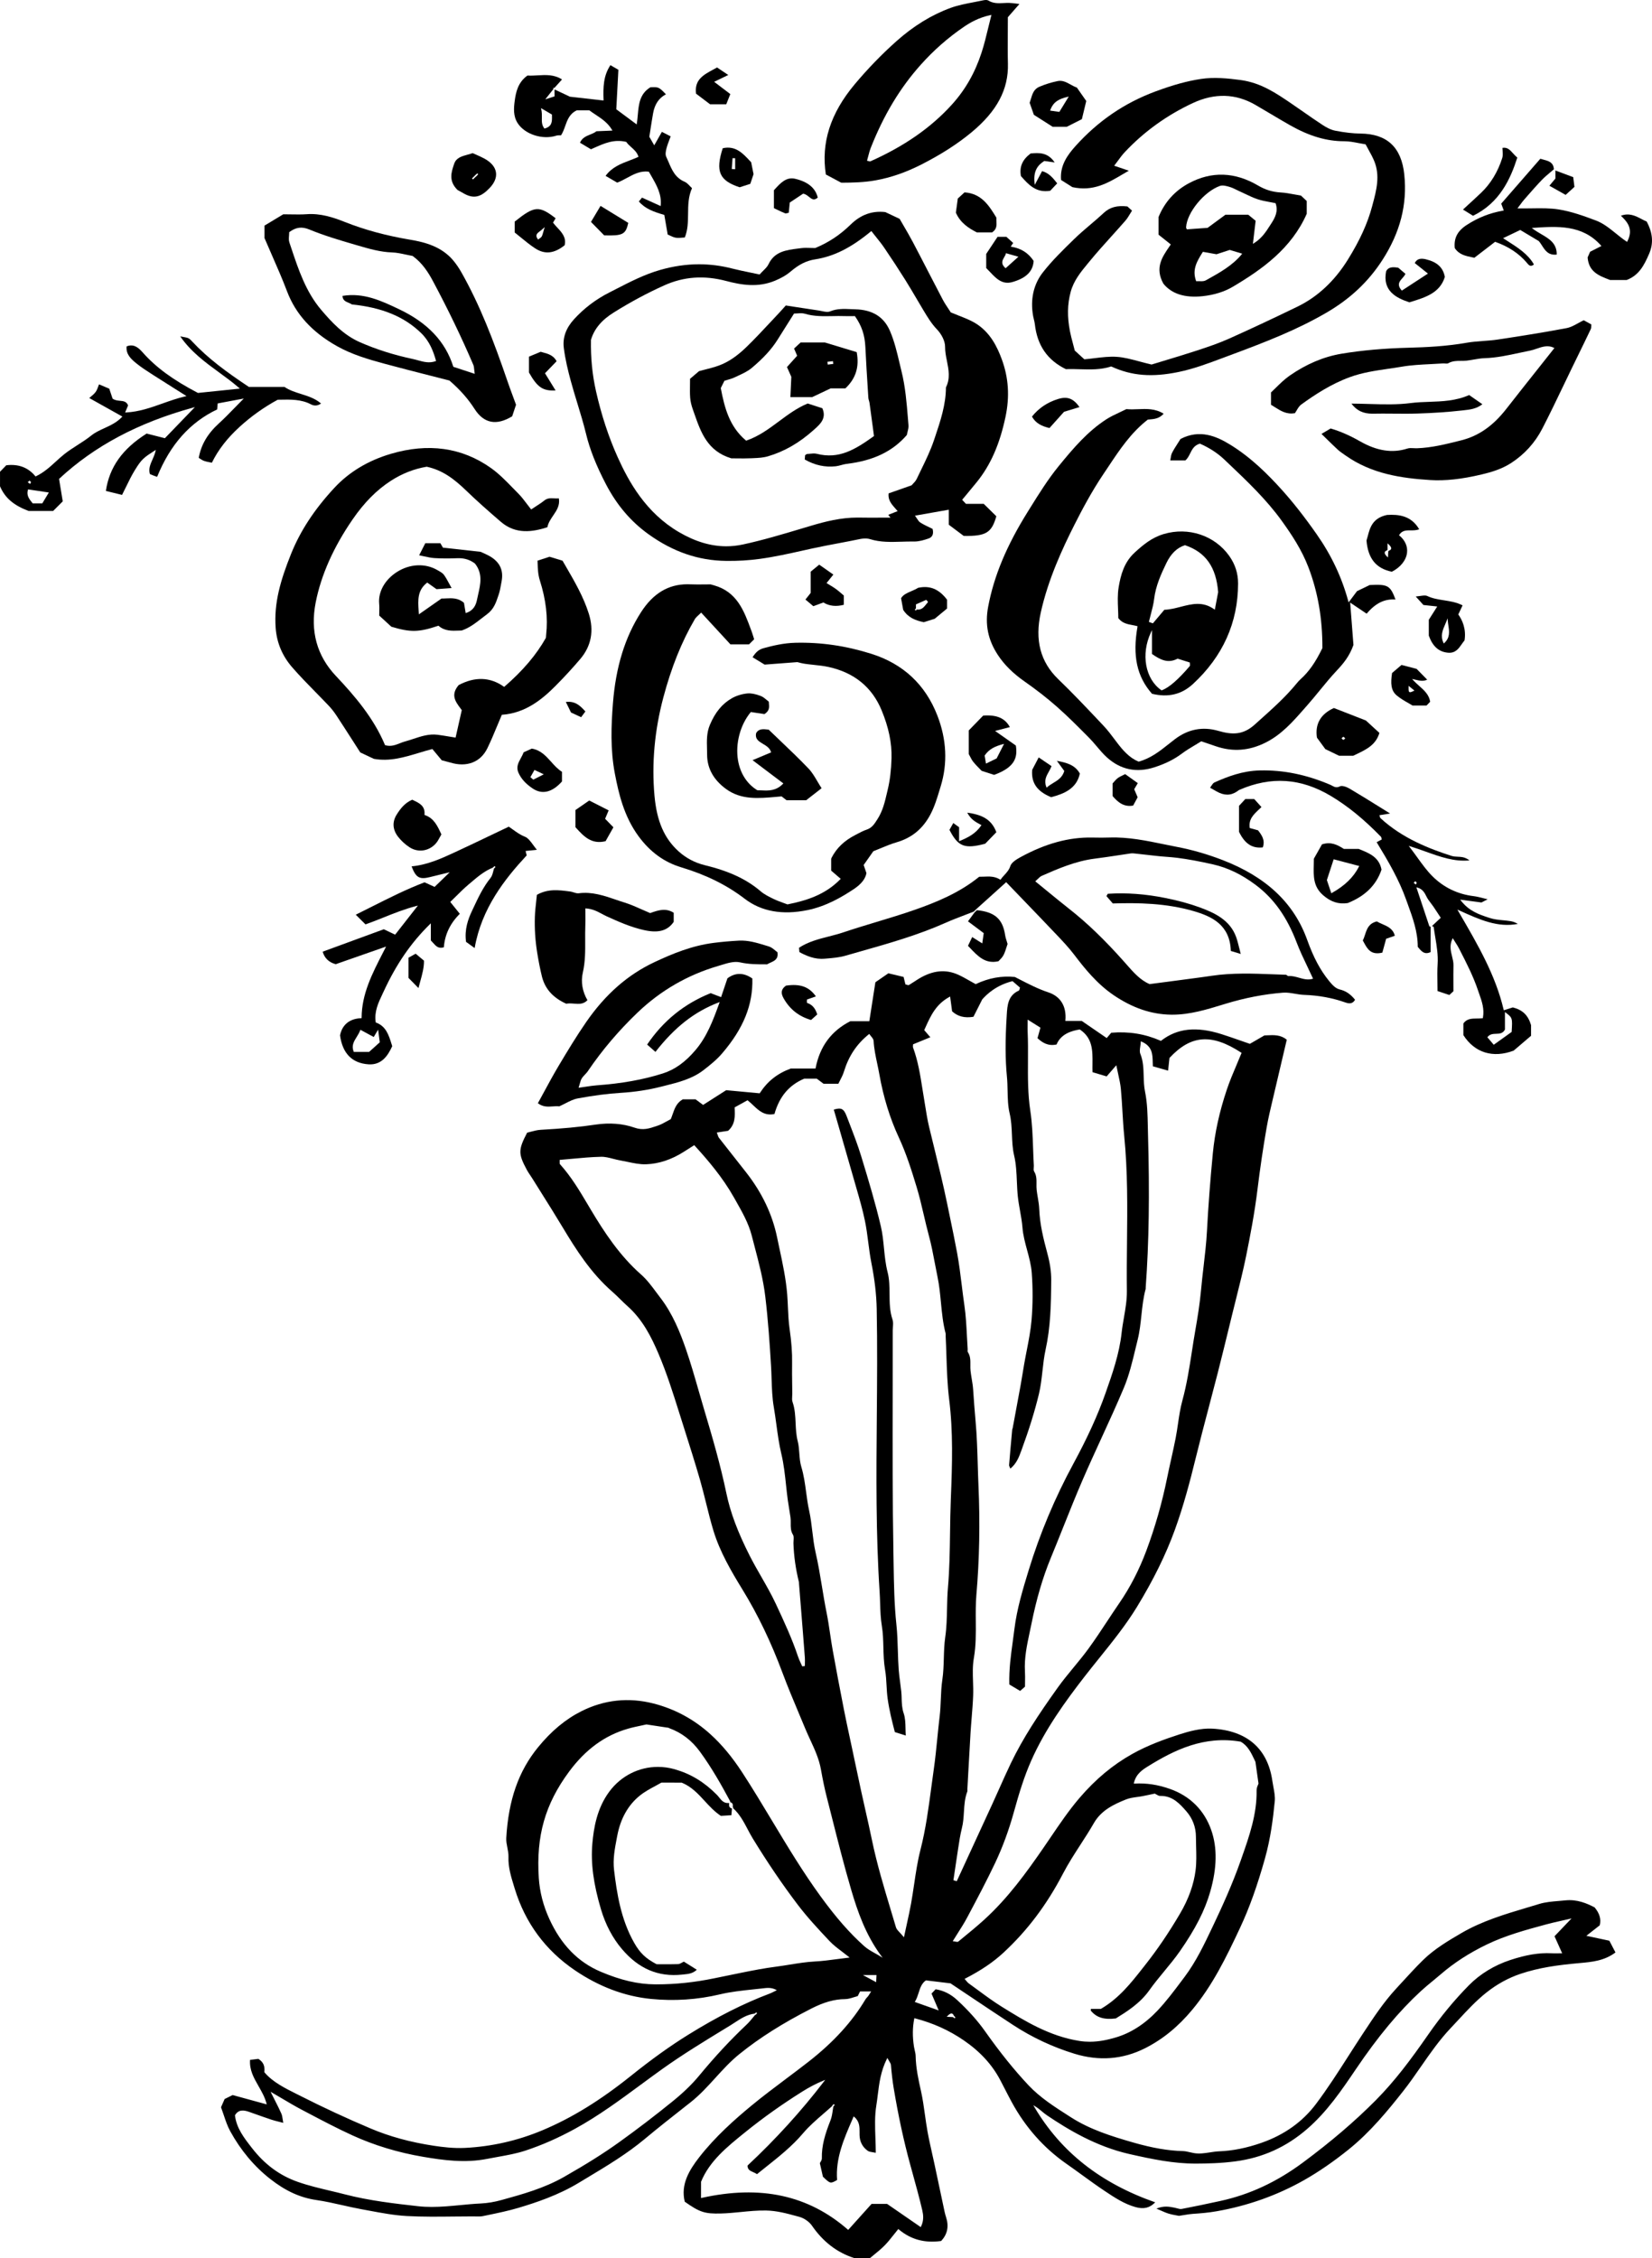 <?xml version="1.0" encoding="UTF-8"?>
<svg id="Layer_2" data-name="Layer 2" xmlns="http://www.w3.org/2000/svg" viewBox="0 0 355.88 486.44">
  <g id="Layer_1-2" data-name="Layer 1">
    <g>
      <path d="m341.741,417.007l2.885-2.261c.334-1.291-.027-2.551-1.102-3.851-1.613-.852-3.776-1.781-6.273-1.522-.489.053-.984.094-1.479.135-1.408.115-2.863.235-4.191.643-.859.264-1.721.52-2.582.776-4.789,1.427-9.741,2.902-14.182,5.497-2.724,1.592-5.81,3.395-8.307,5.859-1.57,1.549-3.085,3.203-4.551,4.803-.411.449-.822.898-1.235,1.346-2.65,2.872-4.821,6.162-6.92,9.343l-.299.453c-1.002,1.518-2,3.076-2.965,4.583-2.229,3.481-4.532,7.081-7.06,10.442-2.872,3.819-6.804,6.625-11.687,8.338-3.206,1.124-6.211,1.728-9.188,1.846-.653.025-1.319.128-1.963.228-1.129.175-2.297.354-3.483.144-.273-.048-.549-.112-.814-.175-.503-.117-1.021-.238-1.529-.251-3.198-.081-6.605-.671-10.724-1.857-4.709-1.355-9.272-2.788-13.338-5.39l-.559-.357c-3.008-1.922-6.117-3.91-8.594-6.536-3.074-3.262-6.142-7.07-9.377-11.644-1.604-2.269-3.561-4.464-5.98-6.711-1.413-1.312-2.946-2.086-4.687-2.366l-.886.932,1.548,3.629-.269-.095c-1.865-.659-3.223-1.14-4.742-1.678l-.143-.051.077-.131c.36-.609.566-1.258.767-1.885.322-1.009.626-1.961,1.518-2.604l.04-.028,5.296.64c1.396.931,2.771,1.851,4.133,2.763,3.206,2.145,6.233,4.171,9.338,6.201,4.1,2.681,8.553,4.768,13.235,6.202,5.321,1.628,10.441,1.226,15.223-1.197,3.787-1.917,7.103-4.622,10.138-8.268,4.345-5.22,7.263-11.139,10.361-17.775,1.958-4.194,3.645-8.899,5.307-14.811,1.227-4.357,1.758-8.688,2.116-12.348.096-.99-.1-2.032-.289-3.041-.08-.422-.161-.857-.222-1.285-.979-6.997-5.468-10.909-12.979-11.312-2.422-.129-5.042.595-7.04,1.241-3.117,1.01-6.767,2.303-10.196,4.229-4.177,2.344-7.873,5.425-11.301,9.419-2.278,2.654-4.283,5.611-6.222,8.47-.531.784-1.062,1.566-1.599,2.345-3.629,5.259-7.604,10.785-12.762,15.474-1.581,1.436-3.267,2.813-4.896,4.146l-.661.541c-.138.116-.356.072-.633.014-.118-.024-.246-.052-.375-.065l-.197-.021.104-.169c.335-.546.672-1.076,1.004-1.599.718-1.129,1.396-2.194,1.991-3.316l.285-.537c1.945-3.66,3.956-7.444,5.754-11.244,1.599-3.38,2.951-7.055,4.021-10.922,1.162-4.203,2.241-7.694,3.73-11.069,2.986-6.767,7.328-12.762,11.575-18.233,1.032-1.329,2.104-2.661,3.143-3.95,2.812-3.494,5.721-7.107,8.104-11.019,3.545-5.818,6.207-11.236,8.14-16.564,1.895-5.224,3.268-10.478,4.471-15.378.911-3.714,1.902-7.477,2.86-11.114.622-2.361,1.266-4.804,1.881-7.21.89-3.479,1.754-7.028,2.59-10.46l.486-1.992c.288-1.184.585-2.366.882-3.549.757-3.012,1.538-6.127,2.167-9.216.873-4.297,1.849-9.369,2.463-14.415.546-4.479,1.211-8.972,1.976-13.354.346-1.976.817-3.963,1.274-5.884.144-.604.287-1.206.427-1.81.603-2.603,1.218-5.203,1.827-7.782.27-1.141.538-2.277.804-3.408-1.319-1.095-2.787-1.022-4.207-.955-.205.01-.409.02-.611.026l-3.133,1.814-.055-.019c-.731-.251-1.424-.493-2.09-.726-1.368-.478-2.659-.929-3.944-1.337-5.434-1.724-9.568-1.279-13.013,1.398l-.06.046-.067-.03c-3.377-1.478-6.85-2.042-10.634-1.725-.356.419-.691.813-.9,1.061l-.073.086-5.371-3.685h-3.543l.012-.136c.262-3.015-1.043-5.154-3.671-6.025-2.169-.72-4.157-1.742-6.079-2.73-.38-.195-.758-.39-1.136-.581-2.852-.289-5.595.208-8.389,1.515l-.057.026-.056-.03c-.404-.22-.8-.445-1.191-.669-.865-.494-1.683-.961-2.555-1.349-2.651-1.18-5.355-.927-8.262.774-.396.232-.788.49-1.166.739-.363.239-.739.486-1.121.712-.132.076-.3.02-.479-.039-.072-.024-.149-.05-.224-.066l-.076-.017-.396-1.607-3.278-.784-2.796,1.929c-.365,2.347-.772,4.96-1.188,7.633l-.118.758h-4.095c-4.109,2.113-6.556,5.415-7.477,10.092l-.021.101h-5.319c-2.906,1.066-5.026,2.744-6.671,5.28l-.041.063-.075-.008-7.139-.666-4.97,3.174-1.62-1.201h-2.765c-1.328.757-1.744,1.947-2.185,3.206-.117.336-.239.684-.378,1.016l-.018.043-.041.021c-.291.149-.574.308-.854.464-.635.354-1.233.689-1.894.908l-.367.124c-1.458.493-2.832.956-4.637.322-2.505-.885-5.415-1.111-8.415-.662-3.408.511-7.051.856-11.81,1.12-.734.041-1.479.239-2.135.415-.274.073-.538.144-.788.2-1.938,3.703-1.937,4.544-.046,8.053.2.373.445.734.681,1.085.147.218.295.436.434.657.646,1.038,1.298,2.074,1.948,3.11,1.53,2.436,3.112,4.953,4.615,7.46,2.9,4.837,6.116,9.894,10.698,13.886.608.53,1.191,1.104,1.756,1.659.504.496,1.025,1.01,1.562,1.487,3.238,2.89,5.099,6.601,6.627,10.18,1.786,4.183,3.167,8.568,4.501,12.809l1.13,3.575c1.12,3.534,2.278,7.188,3.325,10.81.486,1.683.915,3.41,1.329,5.08.484,1.95.984,3.966,1.578,5.919,1.384,4.541,3.836,8.728,6.229,12.626,3.34,5.441,6.176,11.344,8.672,18.046,1.083,2.907,2.308,5.821,3.492,8.64.463,1.1.925,2.199,1.38,3.301.339.819.719,1.64,1.085,2.434.927,2.003,1.884,4.073,2.283,6.321.424,2.376.825,4.279,1.263,5.989.381,1.486.756,2.974,1.132,4.46,1.292,5.113,2.629,10.4,4.142,15.545,1.375,4.676,3.099,9.619,6.373,14.093l.387.529-.554-.35c-.371-.233-.759-.449-1.134-.659-.78-.436-1.588-.886-2.289-1.515-3.119-2.792-5.992-6.068-9.316-10.623-3.833-5.251-7.223-10.887-10.5-16.337-2.071-3.445-4.214-7.008-6.446-10.437-2.162-3.321-4.402-6.016-6.851-8.236-3.555-3.227-7.684-5.455-12.271-6.626-5.37-1.368-10.588-.813-15.51,1.655-3.429,1.721-6.491,4.266-9.361,7.78-4.198,5.14-6.373,11.354-6.843,19.554-.039.669.1,1.365.233,2.039.131.661.267,1.345.242,2.019-.08,2.204.563,4.29,1.186,6.309l.165.539c2.244,7.35,6.602,13.263,12.953,17.575,5.205,3.534,10.719,5.611,16.388,6.172,5.025.496,10.022.166,14.85-.983,2.353-.56,4.819-.82,7.204-1.072.6-.063,1.199-.127,1.798-.194l.244-.029c.858-.103,1.828-.22,2.802.285l.223.115-.227.108c-.178.086-.336.166-.482.239-.274.14-.512.26-.761.354-5.623,2.114-11.403,5.033-17.671,8.926-3.858,2.396-7.851,5.259-12.205,8.751-6.702,5.374-12.791,9.122-19.161,11.798-5.322,2.234-10.937,3.511-16.688,3.795-2.442.118-4.865-.184-6.703-.462-5.047-.765-9.5-1.982-13.613-3.722-5.12-2.167-10.175-4.512-15.024-6.97-.313-.158-.629-.316-.944-.474-2.527-1.263-5.141-2.569-6.894-4.646l-.034-.041.006-.053c.138-1.319-.235-2.138-1.287-2.813l-1.79.216c-.167,2.18.803,3.874,1.827,5.666.665,1.161,1.352,2.362,1.708,3.712l.055.21-7.348-2.011-1.723.856-.779,1.77c.206.551.394,1.111.575,1.653.418,1.246.812,2.423,1.412,3.516,2.256,4.107,5.147,7.562,8.595,10.269,3.311,2.6,6.472,4.045,9.947,4.549,1.889.274,3.782.701,5.613,1.114,1.342.303,2.729.616,4.103.866.538.099,1.077.199,1.617.3,2.687.504,5.465,1.024,8.213,1.172,3.343.18,6.759.143,10.065.105,1.366-.015,2.778-.03,4.167-.03.188,0,.376.005.564.011.525.015,1.071.029,1.572-.076.399-.085.801-.168,1.201-.251,2.11-.438,4.293-.892,6.383-1.513,3.748-1.112,8.611-2.728,12.987-5.374.601-.363,1.203-.725,1.805-1.086,4.228-2.538,8.6-5.163,12.453-8.381,2.817-2.354,5.754-4.663,8.594-6.897l1.291-1.016c1.974-1.554,3.675-3.425,5.319-5.233,1.606-1.767,3.267-3.593,5.198-5.15,4.368-3.521,9.293-6.638,15.499-9.806,2.689-1.374,4.992-2.02,7.248-2.033.647-.005,1.305-.212,1.939-.413.266-.084.539-.17.806-.239l.503-1.008h2.391l-.122.192c-.082.128-.149.239-.211.339-.116.189-.207.339-.313.479-.079.105-.17.202-.258.296-.121.129-.235.251-.317.389-2.887,4.858-6.908,9.263-12.294,13.467-1.589,1.239-3.228,2.469-4.812,3.658-2.522,1.893-5.132,3.85-7.604,5.899-3.341,2.767-7.623,6.52-11.114,11.009-2.16,2.777-4.03,5.859-3.116,9.572,3.204,2.267,4.31,2.63,7.764,2.541,1.438-.034,2.896-.179,4.305-.318,1.784-.177,3.64-.362,5.471-.325,2.275.044,4.416.625,6.486,1.187l.65.176c1.04.279,2.141,1.049,2.738,1.915,2.406,3.484,5.39,5.767,9.12,6.977h3.363c.261-.221.542-.449.835-.688.737-.599,1.572-1.277,2.31-2.024.702-.711,1.321-1.495,1.976-2.324.294-.372.594-.752.908-1.134l.08-.098.097.081c2.594,2.178,5.585,2.994,9.134,2.496,1.347-1.446,1.696-3.112,1.068-5.093-.114-.359-.23-.746-.313-1.133-.386-1.806-.769-3.612-1.151-5.419-.344-1.618-.687-3.236-1.031-4.854-.169-.788-.346-1.575-.522-2.362-.351-1.562-.713-3.176-1.001-4.776-.213-1.185-.382-2.396-.545-3.567-.235-1.686-.479-3.429-.855-5.111-.516-2.307-1.1-4.922-1.146-7.555-.007-.399-.101-.792-.199-1.209-.061-.254-.122-.518-.163-.781-.335-2.221-.317-4.129.058-6.006l.026-.13.128.033c3.912,1.017,7.358,2.573,10.536,4.756,3.533,2.429,6.105,5.238,7.862,8.591.311.591.615,1.185.921,1.778.495.966,1.009,1.964,1.535,2.934,2.94,5.405,6.893,9.864,11.748,13.253,1.134.791,2.271,1.616,3.37,2.415,1.613,1.171,3.281,2.382,4.968,3.504,2.054,1.367,4.154,2.765,6.595,3.438,1.761.485,3.069.168,4.223-1.032-11.782-4.136-20.291-10.841-26.01-20.493l-.252-.426.424.255c.512.308.971.69,1.415,1.06.352.292.715.595,1.097.853,4.495,3.034,10.581,6.727,17.801,8.357,4.965,1.121,9.466,2.049,14.217,2.049h.116c2.331-.007,5.406-.069,8.521-.489,5.831-.786,10.852-3.053,15.35-6.928,4.324-3.725,7.491-8.405,10.554-12.932,4.777-7.061,9.221-12.398,13.985-16.8.845-.779,1.75-1.522,2.626-2.24.579-.476,1.179-.968,1.754-1.465,2.789-2.41,6.109-4.552,9.867-6.363,4.03-1.944,8.437-3.139,12.698-4.294l.084-.023c1.035-.28,2.06-.512,3.246-.779.564-.127,1.157-.261,1.789-.409l.409-.096-3.67,3.841,1.644,3.67h-.193c-.313,0-.59.003-.843.006-.496.006-.891.01-1.292-.011-2.634-.135-5.45.332-8.867,1.463-3.428,1.132-6.5,3.008-8.885,5.426-3.118,3.16-6.059,6.719-8.738,10.578-3.862,5.562-7.275,10.11-11.375,14.238-4.479,4.508-9.592,8.879-15.632,13.363-5.677,4.215-11.523,6.932-17.872,8.307-3.06.663-5.632,1.206-8.244,1.702-.341.062-.703-.039-1.054-.14-.151-.043-.309-.088-.456-.116l-.112-.022c-1.102-.215-2.241-.441-3.844.212.339.145.641.276.915.397.655.288,1.173.516,1.698.676.622.188,1.261.304,1.774.396.176.031.334.06.468.087.407-.06.776-.12,1.12-.176.695-.114,1.295-.212,1.897-.252,1.604-.105,3.335-.246,5.114-.56,6.723-1.182,13.06-3.439,18.836-6.711,3.123-1.771,6.36-3.999,9.621-6.625,4.648-3.742,8.481-8.431,11.709-12.531,1.35-1.714,2.614-3.537,3.837-5.299,1.948-2.809,3.963-5.712,6.38-8.263.538-.567,1.07-1.143,1.604-1.718,1.913-2.066,3.892-4.202,6.121-5.972,2.277-1.806,4.753-3.163,7.358-4.033,3.979-1.331,7.981-1.889,12.768-2.315,2.587-.231,5.262-.47,7.672-2.282-.488-.935-.945-1.812-1.318-2.527l-4.95-1.061Zm-133.81,9.214c3.401-1.751,6.018-3.521,8.232-5.57,5.142-4.754,9.344-10.335,12.845-17.06,1.112-2.137,2.45-4.204,3.744-6.204.978-1.511,1.987-3.073,2.894-4.653,1.595-2.78,4.299-4.045,6.932-5.103.751-.301,1.587-.415,2.396-.525.387-.053.786-.107,1.17-.182.526-.102,1.051-.214,1.647-.341.292-.062.601-.128.936-.198l.04-.009.037.017c.077.035.17.092.274.155.241.148.541.331.821.331.047.001.112-.003.168-.002,2.604,0,4.143,1.758,5.503,3.313,1.347,1.537,2.06,3.436,2.062,5.489.001.709.021,1.435.041,2.135.047,1.669.095,3.394-.113,5.064-.384,3.074-1.511,6.219-3.352,9.349-2.42,4.115-4.874,7.732-7.503,11.06l-.579.736c-2.491,3.169-5.066,6.445-8.952,8.72l-.029.018h-2.136c-.007.048-.015.094-.021.137-.013.074-.03.177-.019.203,1.193,1.505,2.863,2.031,5.399,1.712,2.319-1.433,5.199-3.215,7.214-6.06,1.007-1.422,2.139-2.793,3.233-4.119,1.153-1.396,2.346-2.84,3.389-4.341,3.342-4.808,5.346-8.742,6.499-12.757,1.479-5.146,1.555-9.495.23-13.294-1.497-4.294-4.59-7.368-8.943-8.889-2.599-.908-5.009-1.273-7.581-1.135l-.166.009.037-.162c.452-1.966,1.918-2.877,2.988-3.542,5.732-3.562,12.117-6.676,19.967-5.34l.04.014c1.521.839,2.259,2.399,2.972,3.907l.204.441.661,4.672-.008.026c-.012.039-.04.104-.078.189-.117.265-.337.759-.327,1.233.099,5.118-1.59,9.924-3.224,14.57l-.193.55c-1.804,5.142-4.059,10.06-5.821,13.771l-.317.668c-1.72,3.623-3.497,7.369-5.982,10.671l-.636.847c-1.614,2.152-3.283,4.378-5.158,6.365-2.743,2.908-5.793,4.865-9.064,5.817-1.607.468-3.467.908-5.55.908-.711,0-1.448-.052-2.21-.171-6.49-1.014-11.914-4.378-16.699-7.346-1.8-1.116-3.531-2.393-5.205-3.628-.64-.471-1.278-.942-1.923-1.406-.227-.163-.407-.381-.581-.591-.078-.094-.156-.188-.237-.275l-.111-.121.146-.075Zm-44.936,7.598l-.072.032c-.015.026-.031.055-.047.084l-.033.058-.065.006c-.025.002-.05.004-.075.007-.168.197-.333.398-.497.601-.421.515-.856,1.047-1.35,1.512-3.457,3.259-6.81,6.864-10.247,11.022-1.517,1.833-3.38,3.639-5.695,5.518-3.761,3.052-7.625,6.006-11.486,8.779-3.346,2.403-7.026,4.723-11.936,7.52-4.277,2.437-8.947,3.727-13.463,4.974-1.538.425-3.044.674-4.479.741-1.458.068-2.94.211-4.375.348-2.024.194-4.098.393-6.173.393-.979,0-1.96-.044-2.937-.154-4.916-.553-10.488-1.179-15.776-2.555-1.06-.276-2.144-.533-3.191-.781-2.296-.545-4.671-1.108-6.956-1.91-3.892-1.366-7.115-3.746-9.854-7.275l-.147-.188c-1.571-2.023-3.196-4.115-3.521-6.83l-.005-.042.021-.036c.766-1.288,1.927-1.094,3.067-.691l1.167.414c1.19.422,2.421.858,3.638,1.265.482.16.979.284,1.607.441.274.068.574.144.908.23-.049-.271-.087-.515-.121-.736-.078-.508-.14-.908-.292-1.255-.397-.906-.853-1.802-1.38-2.839-.234-.46-.484-.952-.754-1.491l-.186-.373.36.209c.784.454,1.515.887,2.214,1.301,1.419.84,2.76,1.634,4.106,2.342l1.314.691c3.146,1.658,6.4,3.373,9.689,4.873,4.67,2.129,9.764,3.673,15.139,4.588,4.391.747,9.079,1.397,13.871.442.753-.149,1.523-.287,2.269-.42,1.979-.354,4.027-.719,5.941-1.354,3.584-1.187,7.072-2.722,10.664-4.691,5.062-2.777,9.729-6.218,14.241-9.546,1.495-1.102,3.04-2.241,4.579-3.341,4.281-3.061,8.868-5.862,13.305-8.572l1.351-.825c.326-.199.648-.411.973-.623,1.288-.845,2.618-1.716,4.269-1.911.011-.012.021-.023.031-.036l.044-.032c.034-.016.066-.029.095-.042l.037-.066.003.001c.044-.066.062-.066.106-.066l.072-.001.031.054c.028.008.043.033.062.075.035.079.003.123-.065.162l.002.004Zm19.739-12.091c-.802.095-1.578.197-2.336.298-1.67.221-3.247.43-4.838.514-1.833.096-3.662.391-5.43.677-.965.156-1.963.317-2.95.444-2.539.328-5.059.821-7.422,1.297-1.647.333-3.295.673-4.941,1.012l-.948.195c-4.258.877-8.325,1.305-12.421,1.305-.106,0-.213,0-.32-.001-3.677-.02-7.407-.886-11.737-2.726-4.892-2.078-8.51-5.801-11.061-11.382-1.304-2.85-2.064-5.807-2.261-8.791-.595-9.069,1.352-15.919,6.508-22.901,3.548-4.804,7.707-7.839,12.714-9.277.932-.269,1.871-.466,2.78-.657.397-.084.784-.165,1.155-.25l.022-.005.023.003,4.563.69c.056-.028.105-.004.186.034l.152.076c.006.002.012.005.018.007,2.681.984,4.845,2.646,6.616,5.08,2.553,3.505,4.608,7.163,6.45,10.593.026.05.031.101.028.153l.024-.004.008.117c.593.145.575.618.559.974-.002.05-.001.095-.003.142l.075.007-.015.175c1.409,1.274,2.275,2.908,3.11,4.493.35.666.712,1.354,1.107,2.001,3.189,5.21,6.346,9.86,9.647,14.218,2.06,2.719,4.346,5.188,6.904,7.903.779.827,1.705,1.529,2.686,2.272.459.349.934.708,1.409,1.094l.23.187-.295.034Zm13.945-196.494c.005-.061.011-.121.011-.179v-.084l3.728-1.529-1.32-1.534.034-.072c.092-.202.184-.404.275-.607,1.084-2.399,2.206-4.882,5.112-6.467l.159-.088.428,3.186c1.221,1.112,2.68,1.486,4.596,1.176l1.89-3.736c.961-1.115,3.054-3.07,6.467-3.924l.062-.016.05.042,1.562,1.351-.029.08c-.023.066-.04.138-.056.205-.04.165-.077.321-.205.378-2.31,1.027-2.441,3.213-2.558,5.142l-.014.232c-.334,5.357-.32,9.411.044,13.146.099,1.008.121,2.039.142,3.036.034,1.631.07,3.316.447,4.894.362,1.521.427,3.071.489,4.569.062,1.479.125,3.007.478,4.497.428,1.812.509,3.724.588,5.573.046,1.078.094,2.192.209,3.274.109,1.017.293,2.045.47,3.04.211,1.184.429,2.408.525,3.624.13,1.655.571,3.281.999,4.854.429,1.579.872,3.212.998,4.868.257,3.403.244,6.833-.038,10.196-.186,2.201-.619,4.416-1.038,6.559-.189.967-.386,1.967-.556,2.952-.108.63-.212,1.262-.315,1.893-.147.896-.299,1.821-.464,2.73-.433,2.385-.878,4.767-1.323,7.148l-.379,2.032c-.011.058-.033.108-.053.153-.019.041-.035.08-.037.11l-.09.978c-.199,2.188-.406,4.449-.584,6.676-.011.13.055.282.146.493.037.085.078.179.118.283,1.346-1.07,1.888-2.555,2.367-3.869l.086-.234c1.602-4.357,2.813-8.271,3.705-11.965.393-1.626.582-3.33.766-4.979.169-1.514.343-3.08.675-4.59,1.065-4.854,1.179-9.661,1.211-14.99.011-1.767-.258-3.605-.846-5.786-.844-3.141-1.612-6.232-1.737-9.516-.032-.832-.175-1.679-.313-2.497-.086-.509-.175-1.035-.237-1.557-.054-.442-.047-.895-.041-1.332.013-.945.024-1.838-.502-2.69-.142-.229-.114-.532-.088-.824.013-.142.026-.287.019-.416-.069-1.209-.113-2.441-.155-3.633-.095-2.702-.193-5.496-.604-8.197-.55-3.62-.527-7.294-.505-10.848.012-2.008.024-4.083-.066-6.121-.02-.457-.016-.903-.01-1.47.003-.293.006-.616.006-.982v-.226l2.758,1.73-.636,2.266c1.038.955,2.253,1.761,4.106,1.363.955-2.314,3.281-2.953,4.954-3.231l.049-.009.041.028c2.754,1.853,2.727,4.535,2.697,7.374-.006.59-.013,1.199.008,1.804.983.293,2.025.604,3.04.909l2.086-2.408.05.251c.118.601.242,1.163.362,1.702.244,1.105.476,2.15.571,3.188.147,1.588.241,3.206.333,4.771.101,1.729.205,3.518.38,5.269.765,7.646.685,15.427.606,22.951-.036,3.434-.072,6.984-.028,10.474.024,1.944-.309,3.875-.632,5.742-.187,1.075-.379,2.188-.499,3.285-.5,4.571-2.004,8.846-3.459,12.979-1.666,4.733-3.871,9.576-6.941,15.242-3.982,7.349-7.219,15.057-9.618,22.909-1.251,4.096-2.545,8.329-3.082,12.725-.108.891-.233,1.796-.354,2.672-.407,2.952-.829,6.005-.736,9.233l2.329,1.393,1.045-.918c.001-.347.006-.688.011-1.025.012-.779.022-1.516-.021-2.258-.169-2.879.436-5.703,1.02-8.435.128-.595.255-1.188.374-1.781,1.082-5.398,2.452-10.064,4.188-14.264.908-2.197,1.805-4.441,2.672-6.613,1.338-3.35,2.722-6.813,4.18-10.183,1.296-2.997,2.682-6.016,4.021-8.935,1.63-3.55,3.314-7.221,4.851-10.878,1.117-2.659,1.808-5.53,2.476-8.307.163-.678.326-1.355.495-2.031.437-1.745.628-3.549.813-5.294.2-1.878.406-3.82.919-5.691.01-.037.008-.087.005-.14-.003-.045-.005-.091-.002-.136.706-9.611.863-20.13.496-33.102-.015-.533-.025-1.07-.037-1.608-.05-2.496-.102-5.077-.601-7.499-.232-1.125-.264-2.277-.295-3.392-.043-1.575-.087-3.204-.712-4.737-.188-.459-.109-.993-.019-1.61.044-.297.089-.604.106-.927l.01-.178.164.069c2.324.992,2.364,2.738,2.403,4.427.007.293.014.595.032.89l3.276.932.299-2.726.028-.03c4.598-4.946,9.063-5.273,15.421-1.126l.086.056-.038.096c-.33.812-.673,1.621-1.016,2.429-.747,1.761-1.52,3.582-2.134,5.416-1.588,4.745-2.569,9.211-3,13.652-.57,5.907-.986,11.405-1.271,16.808-.135,2.548-.437,5.131-.729,7.629-.191,1.633-.389,3.322-.537,4.985-.271,3.033-.776,6.105-1.234,8.71-.264,1.501-.501,3.033-.73,4.516-.546,3.526-1.11,7.174-2.077,10.698-.441,1.611-.689,3.304-.931,4.941-.15,1.023-.306,2.082-.507,3.114-.302,1.541-.647,3.1-.983,4.607-.286,1.291-.583,2.627-.851,3.944-1.086,5.364-2.594,10.645-4.479,15.693-1.535,4.108-3.487,7.898-5.805,11.268-.881,1.281-1.752,2.602-2.595,3.878-1.295,1.963-2.634,3.993-4.043,5.929-1.017,1.398-2.138,2.759-3.223,4.073-1.158,1.405-2.355,2.858-3.426,4.356-4.172,5.843-7.486,10.851-10.104,16.306-.864,1.803-1.693,3.659-2.494,5.454-.5,1.119-1,2.238-1.512,3.353-1.864,4.063-3.736,8.123-5.609,12.183l-2.028,4.399-.72-.207.016-.108c.077-.519.151-1.037.227-1.556.167-1.159.34-2.357.529-3.534.083-.517.159-1.034.236-1.552.222-1.489.451-3.029.826-4.511.284-1.123.356-2.297.426-3.432.09-1.464.183-2.977.729-4.413.035-.092.029-.21.023-.335-.004-.075-.008-.15-.004-.223.066-1.188.131-2.378.196-3.566.153-2.813.312-5.722.487-8.582.066-1.077.156-2.171.242-3.229.126-1.547.257-3.146.318-4.722.039-1.001.005-2.03-.027-3.024-.056-1.677-.113-3.41.178-5.066.464-2.645.44-5.337.417-7.94-.017-1.87-.033-3.805.13-5.704.652-7.542.803-15.452.447-23.511-.067-1.52-.112-3.064-.156-4.56-.091-3.079-.185-6.263-.471-9.37-.212-2.288-.374-4.601-.519-6.759-.051-.766-.179-1.541-.304-2.292-.095-.574-.193-1.169-.257-1.758-.046-.423-.042-.854-.037-1.272.01-.966.02-1.877-.531-2.732-.084-.13-.07-.293-.057-.449.006-.068.013-.138.008-.2-.066-.963-.116-1.943-.165-2.893-.11-2.153-.224-4.38-.542-6.538-.213-1.447-.394-2.922-.569-4.349-.281-2.285-.572-4.648-1-6.961-.484-2.615-1.035-5.265-1.568-7.826-.192-.927-.385-1.853-.574-2.778-.836-4.074-1.848-8.186-2.825-12.162-.352-1.429-.703-2.857-1.047-4.287-.374-1.551-.627-3.142-.872-4.681-.088-.556-.177-1.111-.271-1.667-.114-.672-.221-1.346-.328-2.021-.464-2.922-.943-5.943-1.994-8.788-.055-.146-.041-.304-.027-.455Zm-23.293,133.549v.111l-.572.068-.037-.085c-.091-.208-.187-.415-.281-.622-.208-.448-.422-.912-.58-1.388-1.283-3.852-3.028-7.596-4.715-11.215l-.058-.124c-.938-2.013-2.06-3.97-3.144-5.861-.837-1.461-1.702-2.971-2.476-4.493-2.59-5.101-4.188-9.368-5.032-13.429-1.273-6.122-3.028-12.156-4.866-18.313-.392-1.312-.775-2.649-1.147-3.943-.843-2.935-1.715-5.968-2.732-8.903-1.213-3.5-2.812-7.545-5.475-11.009-.298-.387-.59-.779-.882-1.174-1.002-1.35-2.037-2.744-3.294-3.853-4.609-4.062-7.913-9.093-10.797-13.924l-.609-1.026c-1.783-3.006-3.627-6.114-6.037-8.786-.1-.111-.094-.273-.086-.479.004-.101.009-.218.002-.35l-.006-.122.121-.01c.843-.068,1.687-.146,2.53-.226,2.036-.189,4.142-.386,6.22-.432.893-.033,1.813.214,2.695.441.476.122.968.249,1.45.333.522.092,1.055.204,1.568.312,1.337.282,2.722.58,4.056.525,2.745-.101,5.479-1.009,8.124-2.7.478-.306.957-.608,1.475-.936l.753-.477.071.078c2.812,3.078,6.017,6.81,8.46,11.146l.425.75c1.352,2.38,2.748,4.841,3.426,7.487.202.79.41,1.579.618,2.367.917,3.484,1.866,7.087,2.305,10.771.619,5.2.964,10.286,1.244,15.008.054.907.084,1.835.113,2.732.066,2.017.134,4.102.478,6.094.216,1.253.39,2.532.558,3.769.281,2.076.573,4.223,1.071,6.309.525,2.199.771,4.496,1.009,6.717.111,1.045.227,2.126.37,3.182.088.647.196,1.305.302,1.939.099.596.2,1.211.285,1.818.059.424.056.855.053,1.272-.007.859-.013,1.672.47,2.461.21.344.173.808.137,1.257-.015.194-.031.396-.025.578.086,2.733.483,5.555,1.181,8.385.02.074.019.15.018.218,0,.034-.001.068.002.102l.806,10.088c.154,1.937.31,3.873.452,5.811.028.4.021.807.013,1.2-.003.184-.007.366-.007.549Zm12.501,66.679h2.932l-.076,1.538-2.855-1.538Zm12.798,50.707c.215.921.379,2.146-.273,3.465l-.064.129-7.247-5h-3.342l-5.038,5.603-.093-.08c-8.502-7.407-18.796-9.636-31.465-6.817l-.152.034.009-3.498c1.797-4.449,5.637-7.552,9.351-10.552l.235-.19c3.8-3.069,7.81-5.92,12.259-8.715,1.508-.947,2.972-1.709,4.476-2.327l.429-.177-.281.368c-4.871,6.359-10.403,12.443-16.444,18.084-.02.89.542,1.136,1.191,1.42.284.125.578.254.834.443.651-.529,1.309-1.051,1.967-1.573,2.765-2.197,5.624-4.469,7.974-7.253,1.288-1.526,2.849-2.874,4.357-4.178.635-.549,1.29-1.114,1.918-1.688.006-.033.013-.066.019-.099l.012-.062.057-.027c.032-.016.061-.03.087-.043l.08-.154.125.031c.029.016.048.034.058.055.003.001.005.003.008.005l.061.041-.005.071c-.004.051-.013.07-.072.104l.001.001-.047.023c-.008.004-.017.008-.024.013l-.069.116c-.02.018-.038.035-.057.052-.048.27-.088.544-.127.812-.105.723-.214,1.471-.484,2.154-1.167,2.949-1.931,5.473-1.863,8.201.007.281-.154.552-.296.791-.049.083-.098.163-.135.24l.66,2.912c1.589,1.52,1.622,1.534,3.057.707-.361-4.656,1.465-8.854,3.231-12.916l.339-.781.129.108c1.155.979,1.146,2.194,1.137,3.37-.002.16-.003.32-.001.479.017,1.469.613,2.633,1.774,3.46.254.18.616.236,1.074.309.197.03.416.064.648.113-.004-1.068-.042-2.127-.078-3.152-.088-2.46-.172-4.782.199-7.066.119-.738.211-1.473.307-2.25.312-2.509.634-5.103,1.959-7.757l.109-.218.113.215c.13.245.246.438.343.598.176.291.293.483.312.7.167,1.988.348,3.517.587,4.954,1,6.003,2.167,11.408,3.567,16.524.164.598.329,1.194.493,1.791.729,2.639,1.481,5.367,2.115,8.076Zm-1.763-70.252c-.198,1.348-.404,2.742-.649,4.104-.263,1.459-.575,2.886-.938,4.536-.174.793-.357,1.628-.548,2.527l-.054.254-.165-.201c-.276-.337-.529-.605-.752-.843-.402-.429-.694-.738-.806-1.116-.359-1.216-.725-2.43-1.091-3.644-1.489-4.943-3.029-10.055-4.091-15.202-.445-2.157-.938-4.343-1.414-6.456-.308-1.361-.614-2.723-.911-4.087-.482-2.221-.96-4.48-1.421-6.666l-.522-2.477c-.171-.807-.345-1.612-.518-2.418-.412-1.918-.839-3.9-1.223-5.858-.945-4.819-1.744-9.046-2.441-12.922-.211-1.171-.388-2.367-.56-3.523-.224-1.505-.454-3.06-.76-4.573-.374-1.849-.686-3.739-.986-5.566-.398-2.418-.811-4.918-1.372-7.352-.348-1.509-.534-3.075-.714-4.591-.172-1.447-.35-2.944-.669-4.383-.294-1.324-.478-2.684-.654-3.999-.244-1.811-.496-3.683-1.041-5.479-.286-.94-.36-1.948-.432-2.924-.064-.868-.13-1.767-.346-2.605-.329-1.281-.391-2.605-.45-3.885-.07-1.507-.143-3.065-.658-4.539-.139-.398-.11-.846-.082-1.277.012-.186.024-.371.022-.552-.006-.646-.015-1.294-.024-1.94-.022-1.525-.045-3.103-.018-4.653.039-2.19-.132-4.523-.539-7.341-.222-1.54-.292-3.122-.36-4.653-.04-.89-.081-1.81-.151-2.709-.267-3.396-.987-6.751-1.684-9.996-.171-.797-.342-1.593-.506-2.388-1.013-4.902-3.235-9.577-6.608-13.896-.968-1.241-1.943-2.476-2.918-3.711-.996-1.264-1.993-2.526-2.982-3.794-.123-.158-.187-.347-.268-.587-.041-.121-.087-.259-.148-.413l-.059-.146,2.434-.372c1.587-1.383,1.497-3.205,1.41-4.968l-.004-.077,2.783-1.537.064.052c.399.314.775.671,1.139,1.016,1.265,1.198,2.471,2.332,4.595,1.898,1.082-3.78,3.115-6.199,6.395-7.61l.05-.01h2.67l1.474,1.108h3.171c.107-.225.229-.458.353-.697.318-.615.647-1.251.856-1.931,1.032-3.361,2.732-5.913,5.351-8.03l.106-.086.075.114c.093.139.21.278.323.413.255.304.519.617.536.959.086,1.657.435,3.298.772,4.884.16.756.327,1.537.463,2.312.862,4.899,2.273,9.479,4.192,13.611,1.603,3.448,2.735,7.037,3.85,10.718.599,1.978,1.076,4.023,1.538,6.002.343,1.471.698,2.991,1.101,4.472.532,1.961.913,3.977,1.281,5.926.182.959.368,1.951.571,2.923.383,1.832.563,3.714.738,5.534.21,2.189.428,4.453.999,6.627.036.138.029.277.022.412-.003.07-.007.142-.003.211.07,1.403.117,2.831.161,4.213.101,3.098.204,6.301.592,9.415.861,6.922.671,13.816.356,21.465-.099,2.406-.133,4.855-.166,7.225-.054,3.881-.109,7.895-.451,11.821-.132,1.505-.165,3.038-.198,4.521-.044,2.021-.09,4.109-.384,6.14-.22,1.517-.265,3.063-.308,4.56-.043,1.512-.088,3.075-.314,4.594-.214,1.431-.275,2.885-.334,4.292-.05,1.202-.103,2.446-.25,3.663-.19,1.573-.351,3.177-.505,4.728-.219,2.194-.444,4.464-.762,6.678-.187,1.298-.359,2.599-.532,3.898-.59,4.424-1.198,8.997-2.337,13.43-.625,2.434-1,4.974-1.363,7.43Zm8.816,28.785c-.002.001-.004.002-.005.003-.011.017-.028.03-.053.043-.028.015-.051.023-.07.023-.032,0-.058-.022-.096-.084l-.004.002-.02-.04c-.034-.017-.073-.036-.12-.059l-.051-.025-.013-.049-1.36-.063.193-.199c.39-.4.685-.561.934-.492.225.06.349.291.423.514l.085.004.033.064c.021.041.042.082.06.117.006.003.012.006.017.009.017.008.028.014.03.015v.001c.053.03.068.053.072.104l.005.071-.061.041Z" stroke-width="0"/>
      <path d="m194.202,116.697c.875-.029,1.782-.06,2.668-.041.032.001.063.001.095.001,1.054,0,2.149-.332,3.088-.66.83-.29,1.122-1.005.845-2.068-.19-.095-.397-.193-.616-.297-.628-.299-1.341-.637-2.005-1.056-.315-.198-.524-.524-.745-.869-.098-.152-.198-.31-.31-.456l-.124-.163,7.29-1.287v3.231l3.225,2.42c4.812.062,6.009-.673,7.021-4.241-.899-.887-1.856-1.828-2.718-2.676h-3.834l-.809-.869.069-.085c.349-.421.691-.834,1.031-1.242.7-.843,1.384-1.665,2.056-2.495,2.965-3.661,4.93-8.13,6.185-14.061.92-4.355.659-8.402-.799-12.371-.969-2.638-2.507-5.916-5.825-7.869-1.023-.603-2.159-1.046-3.361-1.515-.571-.223-1.161-.453-1.766-.71l-.036-.016-.021-.032c-.137-.216-.294-.451-.463-.702-.409-.611-.873-1.304-1.263-2.043-1.053-1.999-2.105-4.039-3.123-6.013-1.067-2.069-2.171-4.21-3.276-6.304-.67-1.27-1.381-2.486-2.068-3.662-.283-.485-.558-.954-.813-1.401l-3.089-1.457c-2.838-.324-5.289.559-7.47,2.694-2.267,2.219-4.756,3.868-7.609,5.044l-.048.01c-.295,0-.599-.011-.907-.021-.688-.023-1.398-.049-2.089.042-.194.025-.39.05-.585.074-2.65.333-5.153.646-6.455,3.408-.227.479-.628.88-1.094,1.344-.245.244-.498.496-.765.795l-.049.055-.071-.016c-.689-.148-1.352-.284-1.995-.416-1.339-.275-2.604-.535-3.848-.854-2.375-.61-4.742-.916-7.128-.916-2.757,0-5.541.407-8.396,1.224-3.344.956-6.438,2.545-9.429,4.082-.508.26-1.015.521-1.523.778-2.896,1.468-5.459,3.417-7.619,5.793-1.711,1.882-2.443,3.936-2.177,6.104.311,2.536.93,5.015,1.495,7.106.44,1.631.943,3.277,1.43,4.87.656,2.146,1.334,4.366,1.87,6.581.809,3.339,2.167,6.777,4.274,10.821,2.345,4.503,5.34,8.028,9.155,10.776,5.285,3.807,10.76,5.692,16.736,5.763,2.525.037,4.909-.111,7.285-.436,3.147-.429,6.28-1.129,9.311-1.805.635-.142,1.27-.283,1.904-.423,1.871-.411,3.782-.771,5.631-1.12,1.536-.29,3.124-.59,4.679-.916.482-.102,1.413-.234,2.215.017,2.224.696,4.531.618,6.764.55Zm-9.096-5.198c-.14-.003-.278-.004-.417-.004-3.537,0-6.859.838-9.931,1.751-.68.202-1.36.406-2.041.609-4.131,1.237-8.401,2.517-12.682,3.438-1.193.257-2.385.386-3.579.386-3.34.001-6.699-1.008-10.183-3.046-7.145-4.179-10.819-10.84-13.224-16.177-1.933-4.294-3.495-9.047-4.644-14.127-.812-3.595-1.171-7.229-1.098-11.106l.005-.034c.718-2.367,2.282-4.237,4.924-5.885,3.651-2.277,7.203-4.184,10.86-5.828,4.22-1.897,8.586-2.206,13.35-.947,3.303.873,6.867,1.468,10.538-.073,1.387-.583,2.462-1.211,3.286-1.917,1.836-1.575,3.434-2.374,5.339-2.67,4.023-.626,7.725-2.481,12.001-6.015l.1-.082.079.102c.33.425.648.822.954,1.204.628.783,1.221,1.523,1.744,2.293,1.605,2.359,3.131,4.69,4.533,6.929.847,1.351,1.667,2.746,2.461,4.096.438.746.878,1.492,1.323,2.235l.103.172c.895,1.492,1.738,2.902,2.959,4.176.871.909,1.744,2.417,1.73,3.737-.011,1.012.195,2.043.396,3.04.371,1.857.755,3.777-.213,5.697-.011,3.742-1.204,7.291-2.358,10.724l-.219.65c-.74,2.21-1.788,4.361-2.802,6.442-.305.625-.608,1.251-.905,1.878-.221.465-.595.849-.867,1.129-.094.096-.174.179-.229.246l-.022.027-4.949,1.737c-.162,1.441.606,2.306,1.575,3.396l.375.425-2.022.797.479.602h-.259c-.672,0-1.344.003-2.017.007-1.459.007-2.97.014-4.453-.014Z" stroke-width="0"/>
      <path d="m186.653,188.09l-.6-1.753.2-.286,1.882-2.678.035-.014c.499-.194.999-.403,1.503-.613,1.124-.469,2.286-.953,3.482-1.301,3.289-.956,5.682-2.939,7.313-6.062.872-1.671,1.413-3.463,1.936-5.196.082-.272.164-.545.248-.817,1.518-4.953,1.274-10.077-.722-15.229-2.583-6.662-7.366-11.135-14.219-13.296-5.506-1.734-10.854-2.513-16.395-2.379-2.491.062-4.836.621-6.8,1.159-1.145.313-1.737.934-2.392,1.96l2.596,1.585,7.045-.535.019.004c.058.014.141.035.243.062.311.082.83.219,1.348.293.63.092,1.275.16,1.9.226,1.061.112,2.157.229,3.212.46,5.521,1.208,9.364,4.341,11.425,9.312,1.53,3.693,2.231,7.075,2.144,10.336-.068,2.537-.335,4.747-.815,6.756-.057.24-.113.482-.17.725-.444,1.912-.904,3.89-2.039,5.644l-.133.209c-.558.871-1.084,1.693-2.222,2.068-.665.218-1.307.557-1.928.885-.168.089-.335.177-.504.264-2.36,1.212-4.022,2.802-5.08,4.859-.067.129-.104.271-.113.308v2.501l2.057,1.771-.093.095c-3.318,3.406-7.413,4.611-11.345,5.406l-.035.008-.034-.013c-.245-.095-.509-.189-.783-.288-.658-.237-1.405-.506-2.106-.844-.997-.479-2.028-.976-2.857-1.686-3.041-2.601-6.768-4.338-12.082-5.633-2.078-.507-4.013-1.532-5.594-2.966-3.093-2.804-4.692-6.496-5.188-11.974-.627-6.932.015-14.053,1.905-21.167,1.729-6.503,3.943-12.014,6.768-16.848.192-.328.489-.601.803-.888.156-.144.32-.294.483-.462l.093-.095,6.314,6.854h3.996l1.107-1.104c-.068-.219-.128-.413-.182-.592-.115-.383-.207-.685-.317-.98l-.225-.605c-1.464-3.957-2.978-8.049-7.901-9.436l-.753-.214c-.405,0-.829.005-1.264.01-1.031.013-2.096.024-3.174-.021-.19-.008-.379-.013-.566-.013-4.115,0-7.387,1.973-9.987,6.017-3.465,5.385-5.444,11.813-6.054,19.653-.372,4.775-.578,9.912.416,15.115.82,4.292,1.959,9.23,5.115,13.513,2.496,3.388,5.512,5.576,9.221,6.69,5.329,1.601,9.796,3.817,13.655,6.775,3.558,2.726,8.11,3.543,13.525,2.428,4.07-.838,7.471-2.866,9.979-4.538,1.59-1.062,2.474-2.183,2.702-3.428Z" stroke-width="0"/>
      <path d="m290.452,129.515c-1.4-5.164-3.627-9.882-6.807-14.425-2.695-3.851-5.224-7.062-7.729-9.818-2.67-2.938-6.323-6.672-10.913-9.488-2.959-1.815-6.541-3.38-10.69-1.223-.176.283-.357.564-.539.846-.443.688-.901,1.398-1.28,2.131-.179.347-.244.753-.312,1.185-.024.151-.049.305-.079.458h3.256c.487-.42.765-.979,1.033-1.521.416-.84.847-1.709,2.046-2.079l.045-.014.043.019c2.03.898,3.773,2.032,5.181,3.37l.888.843c4.033,3.828,8.203,7.787,11.511,12.382,2.126,2.953,4.292,6.204,5.735,9.965,2.061,5.372,3.053,11.077,3.033,17.439l-.013.055c-1.498,3.078-2.91,5.083-4.722,6.705-.311.278-.583.6-.81.877-2.333,2.862-5.121,5.36-7.817,7.776-.406.364-.812.728-1.218,1.094-2.532,2.283-4.886,2.207-7.858,1.347-3.342-.968-6.483-.364-9.329,1.794-.45.342-.894.694-1.338,1.049-1.894,1.507-3.851,3.065-6.439,3.783l-.041.012-.04-.017c-1.941-.81-3.351-2.424-4.585-4.049-.17-.224-.339-.448-.508-.673-.774-1.029-1.574-2.093-2.469-3.039l-.964-1.02c-2.818-2.982-5.732-6.066-8.741-8.961-3.857-3.711-5.092-8.409-3.775-14.362,1.583-7.162,4.688-13.829,7.217-18.838,1.581-3.132,3.726-7.218,6.305-11.034.367-.543.731-1.09,1.096-1.638,2.362-3.553,4.805-7.227,8.413-10.033l.03-.022.235-.02c1.094-.085,2.224-.173,3.172-1.247-1.786-1.128-3.676-1.054-5.51-.976-.832.033-1.692.07-2.51-.017-.485.243-.97.47-1.439.689-1.037.486-2.018.944-2.918,1.53-4.002,2.606-7.017,6.119-10.266,10.107-2.273,2.79-4.218,5.913-6.099,8.933l-.531.854c-4.555,7.297-7.263,13.786-8.522,20.423-.731,3.854-.061,7.182,2.111,10.469,1.37,2.076,3.232,3.922,5.694,5.645,2.525,1.768,4.849,3.579,6.905,5.384,2.382,2.092,4.65,4.378,6.844,6.588l.181.183c.588.593,1.136,1.24,1.665,1.867.68.805,1.382,1.637,2.171,2.35,2.95,2.668,6.405,3.383,10.268,2.126,2.35-.763,4.207-1.689,5.847-2.916.944-.705,1.96-1.312,2.942-1.897.42-.25.833-.497,1.229-.745l.051-.031.056.02,3.078,1.051c3.652,1.247,7.154.988,10.709-.789,3.429-1.717,5.868-4.493,8.227-7.178.229-.26.456-.52.686-.778.937-1.059,1.848-2.172,2.729-3.248,1.17-1.43,2.38-2.907,3.667-4.28,1.402-1.495,2.735-3.045,3.624-5.546l-.705-9.127,3.549,2.387c1.918-2.274,3.847-3.222,6.216-3.051-1.135-3.054-1.66-3.319-5.568-3.12l-2.725,1.319-1.808,2.415-.067-.247Z" stroke-width="0"/>
      <path d="m62.943,143.75c1.621,1.864,3.388,3.667,5.096,5.41.93.948,1.89,1.929,2.817,2.908.571.604,1.129,1.317,1.657,2.121,1.212,1.845,2.397,3.692,3.653,5.648.472.736.952,1.485,1.445,2.251l2.929,1.384c3.396.609,6.478-.316,9.741-1.299.909-.273,1.849-.557,2.786-.8l.076-.02,2.026,2.432c.315.082.579.15.809.209.429.109.738.188,1.046.281,3.525,1.067,6.501-.08,7.959-3.071.762-1.56,1.422-3.149,2.121-4.833.316-.761.638-1.534.976-2.322l.03-.07.076-.006c5.042-.365,8.64-3.352,11.494-6.224,1.85-1.861,3.634-3.798,5.304-5.757,2.398-2.814,3.021-6.119,1.851-9.822-1.14-3.604-3.042-6.885-4.883-10.057-.258-.443-.514-.886-.769-1.328l-2.801-.85-2.584.845c.006.167.012.332.017.497.042,1.281.082,2.491.489,3.774,1.32,4.167,1.762,8,1.348,11.718-.015.134-.023.268-.031.401l-.028.243c-2.035,3.628-4.949,7.061-8.908,10.494l-.074.063-.08-.056c-2.94-2.078-6.209-2.189-9.719-.338-1.788,2.093-.698,3.561.356,4.981.094.126.187.251.276.375l.033.046-.013.055-1.318,5.861-.116-.019c-.473-.074-.919-.148-1.347-.22-.851-.142-1.653-.274-2.446-.375-1.818-.227-3.512.333-5.149.876-.603.199-1.225.406-1.848.572-.366.098-.72.237-1.094.386-.951.376-1.934.765-3.143.423l-.058-.017-.023-.056c-2.429-5.796-6.515-10.566-10.568-14.857-4.088-4.329-5.553-9.643-4.352-15.794,1.151-5.895,3.828-11.924,7.959-17.923,2.503-3.635,5.2-6.356,8.245-8.32,2.42-1.56,5.011-2.577,7.7-3.024l.023-.004.023.005c3.394.742,5.858,2.604,8.516,5.173,2.269,2.192,4.605,4.256,7.417,6.68,3.247,2.8,6.888,2.179,10.032,1.181.186-.956.728-1.753,1.252-2.525.761-1.119,1.479-2.178,1.222-3.695-.352.031-.692.014-1.024-.007-.732-.039-1.424-.079-2.085.449-.561.449-1.171.845-1.816,1.263-.305.197-.619.401-.943.62l-.096.064-.072-.09c-.292-.366-.568-.733-.842-1.096-.599-.794-1.163-1.543-1.828-2.212-.394-.396-.784-.798-1.176-1.201-1.494-1.537-3.039-3.127-4.795-4.365-6.221-4.39-13.461-5.403-21.522-3.019-4.906,1.452-9.001,3.92-12.171,7.336-4.293,4.627-7.348,9.291-9.336,14.261-2.265,5.66-3.692,10.532-3.299,15.913.232,3.174,1.429,6.023,3.556,8.47Z" stroke-width="0"/>
      <path d="m302.519,37.604c-.617-5.883-3.705-8.771-9.44-8.831-1.603-.017-3.382-.219-5.44-.617-1.06-.205-2.073-.811-2.744-1.249-1.376-.899-2.746-1.854-4.07-2.778-.788-.549-1.575-1.099-2.369-1.64l-.104-.071c-3.463-2.363-6.733-4.596-11.154-5.185-2.757-.367-5.693-.648-8.494-.226-2.907.437-6.013,1.29-9.771,2.685-6.701,2.488-12.333,6.329-17.217,11.744-1.79,1.984-3.406,4.245-3.136,7.334l2.438,1.544c4.481.975,7.571-.847,10.841-2.777.435-.256.872-.515,1.315-.768-1.181-.398-2.061-.695-2.986-1.01l-.166-.056.107-.139c.231-.3.454-.604.677-.909.473-.646.962-1.312,1.519-1.905,4.135-4.398,9.059-7.946,14.635-10.547,4.698-2.192,9.225-2.065,13.456.377,1.104.637,2.215,1.299,3.29,1.939,1.375.818,2.797,1.665,4.214,2.467,4.153,2.348,7.853,3.441,11.64,3.441h.038c1.02,0,2.018.191,3.073.395.473.091.962.185,1.451.259l.062.01.029.057c.203.387.409.76.61,1.125.438.796.853,1.547,1.188,2.34,1.356,3.206.505,6.378-.318,9.445l-.109.408c-.977,3.658-2.637,7.304-5.227,11.473-2.866,4.612-6.527,8.021-10.882,10.131-5.438,2.636-10.255,4.89-14.727,6.891-2.223.994-4.503,1.763-7.039,2.594-2.425.792-4.892,1.537-7.067,2.193-.892.269-1.742.525-2.535.769l-.032.011-.033-.008c-.951-.223-1.815-.453-2.65-.677-1.736-.465-3.235-.865-4.758-.972-1.576-.111-3.15.081-4.813.284-.709.087-1.442.176-2.17.239l-.055.004-.04-.036c-.773-.706-1.521-1.388-1.998-1.822l-.028-.025-.009-.037c-.137-.541-.269-1.037-.392-1.503-.251-.943-.468-1.758-.629-2.59-.612-3.152-.563-5.859.154-8.518.656-2.432,2.189-4.29,3.672-6.088l.367-.445c1.54-1.878,3.197-3.716,4.799-5.493.974-1.079,1.979-2.195,2.948-3.309.38-.437.682-.938,1.002-1.47.136-.225.273-.453.421-.684l-.99-.906c-2.221-.259-3.785.167-5.081,1.377-.935.872-1.928,1.716-2.887,2.531-1.159.985-2.356,2.004-3.459,3.077l-.1.097c-2.317,2.257-4.714,4.591-6.706,7.15-2.004,2.574-2.721,5.828-2.072,9.409.042.234.102.472.158.701.082.33.167.672.206,1.017.517,4.584,2.705,7.755,6.689,9.692,1.016-.044,2.047-.013,3.045.017,2.202.065,4.482.132,6.663-.588l.047-.015.044.021c4.387,2.005,8.71,2.357,14.458,1.176,3.259-.671,6.404-1.851,9.446-2.991.45-.169.901-.338,1.353-.506,8.03-2.981,14.682-5.56,21.102-9.302,5.092-2.968,9.025-6.672,12.024-11.323,3.846-5.967,5.388-11.987,4.715-18.408Z" stroke-width="0"/>
      <path d="m214.74,191.858c.35-.314.699-.631,1.089-.983l.925-.836.084.087c1.042,1.084,2.072,2.154,3.094,3.215,2.662,2.766,5.177,5.377,7.717,8.054,1.219,1.285,2.602,2.743,3.778,4.294,2.23,2.939,4.912,6.28,8.532,8.726,4.055,2.737,8.073,4.101,12.287,4.166.103.002.205.002.307.002,3.785,0,7.374-1.1,10.849-2.164l.586-.179c4.191-1.28,8.366-2.087,12.408-2.397.861-.066,1.737.084,2.588.229.632.108,1.285.22,1.922.241,3.152.107,6.15.657,8.91,1.636,1.03.368,1.627.206,2.098-.579-.976-1.221-1.991-1.905-3.285-2.217-.938-.225-1.603-.963-2.312-1.831-1.897-2.325-3.353-5.056-4.717-8.854-2.851-7.935-8.813-13.56-18.229-17.197-3.235-1.25-6.509-2.196-9.729-2.813-.933-.179-1.862-.371-2.793-.562-3.835-.789-7.793-1.616-11.837-1.476-1.104.035-2.286.037-3.721.006-4.998-.104-10.07,1.276-15.479,4.238-.807.442-1.907,1.118-2.151,1.879-.274.855-.799,1.424-1.307,1.974-.275.299-.536.581-.76.907l-.068.099-.102-.062c-1.148-.714-2.315-.664-3.442-.613-.341.016-.69.029-1.037.023-4.289,3.497-9.417,5.56-13.869,7.116-2.731.955-5.553,1.807-8.28,2.631-2.347.709-4.772,1.441-7.131,2.236-1.021.344-2.086.616-3.116.879-2.188.559-4.448,1.135-6.421,2.435l.084.935c1.506.814,3.332,1.609,5.419,1.422l.519-.044c1.32-.112,2.685-.229,3.941-.592,1.1-.317,2.201-.63,3.302-.942,6.096-1.73,12.399-3.52,18.292-6.149,1.38-.616,2.819-1.165,4.21-1.695.625-.238,1.25-.478,1.872-.723l.349-.34h0l.26-.253.002.002,1.07-.963c1.099-.988,2.196-1.976,3.293-2.965Zm8.39-2.105c.175-.15.326-.298.467-.435.284-.277.529-.516.835-.649,3.397-1.49,7.248-3.18,11.407-3.7,1.709-.214,3.442-.478,5.117-.732.882-.134,1.764-.269,2.646-.396.188-.027.399-.027.649-.001l.65.069c1.365.146,2.777.297,4.164.464.726.088,1.468.145,2.187.199.767.059,1.56.119,2.337.218,2.293.289,4.676.727,7.727,1.417,3.168.717,6.169,2.16,9.174,4.413,3.929,2.945,6.74,6.896,8.85,12.433.664,1.745,1.462,3.416,2.307,5.186.381.796.773,1.62,1.156,2.456l.061.132-.139.04c-1.007.293-1.972.019-2.904-.249-.729-.207-1.487-.415-2.235-.354-.129.016-.246-.076-.354-.163-.064-.052-.145-.116-.191-.117-.92-.028-1.84-.063-2.76-.1-4.33-.166-8.806-.34-13.193.313-1.58.235-3.19.448-4.747.654l-1.246.165c-1.692.226-3.386.447-5.158.68l-2.281.298-.031-.013c-1.976-.832-3.476-2.543-4.926-4.199-.185-.211-.37-.422-.556-.631-4.159-4.681-7.885-8.27-11.725-11.294-1.612-1.27-3.197-2.567-4.875-3.941-.78-.64-1.579-1.294-2.41-1.97l-.116-.094.114-.098Z" stroke-width="0"/>
      <path d="m342.685,70.91c.097-.202.104-.452.112-.718.003-.102.006-.203.015-.303l-1.642-.902c-.414.199-.809.417-1.19.628-.844.465-1.641.905-2.5,1.067-5.265.993-10.475,1.805-14.876,2.468-1.027.154-2.083.231-3.104.306-1.17.086-2.38.175-3.545.38-4.377.771-8.738.973-12.427,1.068-5.384.139-10.141.562-14.543,1.296-3.826.639-7.586,2.229-11.175,4.729-1.092.761-2.073,1.727-2.938,2.579-.371.365-.723.712-1.069,1.03v2.655c.262.156.519.319.774.482,1.341.852,2.609,1.659,4.391,1.321.124-.182.242-.383.356-.578.281-.479.571-.974,1.01-1.29,2.862-2.064,6.342-4.379,10.446-5.883,2.702-.992,5.539-1.403,8.281-1.802.96-.14,1.953-.283,2.924-.45,2.029-.349,4.135-.452,6.171-.552.874-.043,1.777-.087,2.662-.15.155-.011.319.001.478.015.272.02.526.039.691-.055.888-.509,1.832-.512,2.745-.514.395-.001.803-.002,1.196-.045.519-.058,1.045-.149,1.555-.238.763-.134,1.552-.271,2.337-.296,2.545-.078,5.043-.617,7.458-1.138.762-.164,1.55-.334,2.328-.487.468-.092.951-.257,1.419-.417,1.193-.408,2.426-.83,3.693-.212l.14.068-.097.121c-1.061,1.342-2.118,2.674-3.173,4.003-2.327,2.932-4.733,5.963-7.065,8.952-2.887,3.701-5.978,5.863-9.728,6.804l-.395.1c-2.939.737-5.979,1.5-9.099,1.61-.254.009-.504-.004-.749-.017-.494-.027-.96-.049-1.373.084-3.217,1.035-6.558.521-10.213-1.568-2.188-1.251-4.196-2.128-6.314-2.757l-1.974,1.173c.344.334.675.657.996.973.871.853,1.694,1.658,2.531,2.431.388.357.84.671,1.277.973.131.091.262.182.391.273,5.611,3.976,12.063,4.89,18.2,5.285,3.226.206,6.754-.174,11.104-1.203,1.979-.467,4.281-1.125,6.347-2.463,2.884-1.867,5.146-4.361,6.722-7.413,1.56-3.021,3.053-6.137,4.497-9.149.65-1.358,1.301-2.716,1.96-4.07.402-.827.806-1.654,1.21-2.481.915-1.873,1.861-3.81,2.771-5.723Z" stroke-width="0"/>
      <path d="m216.216.656c-1.105.06-2.251.116-3.328-.552-.208-.13-.606-.138-1.124-.026-.654.141-1.326.269-1.975.393-1.674.318-3.404.648-5,1.229-4.072,1.484-7.998,3.896-11.67,7.168-3.188,2.842-6.224,5.978-9.021,9.32-5.218,6.237-7.243,12.585-6.189,19.403l3.322,1.769c2.474-.012,4.901-.061,7.394-.511,3.291-.595,6.51-1.707,9.84-3.4,4.243-2.157,7.778-4.425,10.808-6.934,5.505-4.555,8.002-9.261,7.857-14.81-.057-2.177-.043-4.349-.028-6.648.007-1.07.014-2.167.014-3.302v-.047l.031-.035,2.467-2.819c-.209-.024-.41-.049-.604-.073-.572-.071-1.065-.133-1.569-.151-.403-.016-.822.007-1.225.026Zm-2.687,2.747c-.235.913-.449,1.794-.656,2.65-.443,1.827-.861,3.553-1.407,5.236-1.417,4.366-3.507,8.036-6.389,11.221-4.506,4.978-10.253,8.982-17.568,12.243-.029.014-.06.019-.092.019-.058,0-.123-.019-.212-.043-.073-.021-.171-.048-.302-.076l-.131-.028.037-.128c.08-.278.153-.56.227-.841.157-.604.32-1.229.554-1.822,2.777-7.046,6.297-12.895,10.76-17.882,2.792-3.121,5.807-5.777,9.218-8.119,1.321-.907,3.177-2.021,5.814-2.583l.198-.042-.051.195Z" stroke-width="0"/>
      <path d="m61.025,46.163l-4.044,2.434v2.689c.521,1.22,1.045,2.417,1.564,3.603,1.179,2.692,2.293,5.235,3.292,7.872,1.867,4.925,5.388,8.788,10.763,11.808,3.192,1.795,6.719,2.831,10.057,3.738,3.368.916,6.753,1.777,10.025,2.61,1.394.354,2.766.704,4.106,1.05l.051.026c2.275,1.971,3.993,3.916,5.408,6.125,1.986,3.103,4.708,3.625,8.087,1.559.287-.86.574-1.717.816-2.439l.016-.047c-.202-.554-.401-1.093-.598-1.622-.436-1.176-.848-2.287-1.234-3.417-3.074-8.963-5.933-16.373-9.891-23.4-.563-1.001-1.175-1.896-1.817-2.66-2.503-2.972-6.057-3.913-9.203-4.442-5.244-.882-9.88-2.14-14.171-3.844-2.488-.988-5.197-1.877-8.169-1.663-1.128.079-2.251.06-3.438.04-.53-.009-1.069-.019-1.62-.019Zm5.625,3.281c3.111,1.28,6.331,2.248,9.915,3.29l.563.164c2.357.689,4.796,1.401,7.345,1.482.956.031,1.905.235,2.909.452.474.103.964.208,1.474.3l.051.021c2.112,1.528,3.394,3.6,4.369,5.425,3.244,6.065,6.168,12.127,8.688,18.018.121.283.151.598.189.997.021.215.044.458.086.739l.029.2-4.606-1.513-.02-.061c-1.705-5.383-5.512-9.416-11.639-12.33-3.773-1.797-7.675-3.651-12.231-2.884.058.959.701,1.223,1.323,1.479.259.106.504.207.692.355,6.563.673,11.318,2.644,14.962,6.2,1.827,1.783,2.623,3.971,3.16,5.874l.032.112-.11.039c-1.357.49-2.599.146-3.798-.187-.35-.097-.711-.197-1.065-.272-4.159-.887-7.896-2.072-11.427-3.624-3.566-1.569-6.079-4.305-8.348-6.972-3.297-3.877-4.889-8.645-6.428-13.254-.143-.427-.284-.853-.428-1.277-.153-.454-.112-.966-.073-1.461.019-.226.037-.458.037-.682v-.063l.052-.037c1.433-1.045,2.676-1.2,4.295-.532Z" stroke-width="0"/>
      <path d="m126.671,230.698c3.018-4.451,6.606-8.679,10.667-12.565,4.946-4.734,10.772-8.109,17.315-10.029.225-.065.453-.137.686-.208,1.382-.427,2.812-.869,4.059-.589,1.913.431,3.758.427,5.543.427h.304c.232-.138.483-.251.728-.361.919-.418,1.715-.778,1.519-2.224-.138-.101-.284-.225-.438-.354-.416-.352-.888-.75-1.431-.912-.248-.074-.495-.15-.743-.227-1.821-.56-3.711-1.13-5.699-1.027-1.9.104-3.676.262-5.428.484-4.725.602-8.919,2.346-12.747,4.141-5.76,2.701-10.57,6.916-14.706,12.885-2.104,3.04-4.029,6.228-5.979,9.499-1.101,1.847-2.142,3.768-3.147,5.626-.433.799-.865,1.597-1.303,2.391,1.088.838,2.17.761,3.215.685.484-.036.942-.069,1.384-.007.447-.2.877-.419,1.293-.632.92-.47,1.788-.913,2.72-1.086,3.425-.633,6.469-1.024,9.308-1.198,2.975-.182,5.879-.628,8.632-1.326l.796-.2c2.893-.724,5.883-1.472,8.304-3.342,1.391-1.074,2.848-2.239,4.031-3.618,4.605-5.367,6.677-10.501,6.517-16.149-1.883-1.294-3.638-1.305-5.365-.034l-1.367,4.055-2.251-.86c-5.715,2.308-10.192,5.933-13.682,11.077l.022.021,1.769,1.557c4.172-5.34,8.365-8.623,13.582-10.638l.255-.099-.092.257c-1.371,3.831-2.7,7.232-5.086,10.053-2.23,2.634-4.477,4.245-7.068,5.07-4.196,1.336-8.849,2.173-14.222,2.559-.715.051-1.44.16-2.28.286-.441.066-.92.139-1.454.211l-.197.026.062-.189c.083-.251.146-.482.204-.695.119-.432.223-.806.423-1.123.198-.316.461-.595.716-.864.225-.237.457-.483.637-.749Z" stroke-width="0"/>
      <path d="m315.246,220.474v2.509c2.424,3.804,6.371,5.022,10.828,3.346l3.75-3.2v-2.301c-.636-2.131-1.811-3.272-3.923-3.811l-1.952.617-.031-.132c-1.748-7.438-5.53-13.935-9.533-20.812l-.436-.747.484.219c4.378,1.976,8.172,3.691,12.541,2.869-.489-.304-1.008-.503-1.544-.593-.535-.09-1.093-.144-1.633-.195-.96-.092-1.952-.188-2.863-.49l-.254-.083c-2.06-.68-4.189-1.383-5.934-3.628l-.188-.241,4.579.613,1.341-.691c-.314-.075-.611-.151-.896-.224-.776-.198-1.445-.369-2.132-.453-3.445-.423-6.426-1.861-8.858-4.273-1.183-1.173-2.184-2.559-3.243-4.026-.514-.712-1.045-1.448-1.634-2.214l-.238-.311.374.115c1.129.346,2.229.739,3.294,1.121,3.152,1.129,6.13,2.204,9.424,1.89-.461-.352-.947-.583-1.45-.688-.338-.07-.702-.087-1.054-.103-.457-.02-.929-.041-1.363-.18-4.645-1.486-10.581-3.752-15.297-8.119-.1-.092-.131-.226-.162-.354-.012-.05-.023-.101-.041-.147l-.05-.142,2.306-.37c-.77-.477-1.519-.943-2.254-1.401-2.229-1.389-4.335-2.7-6.471-3.959-.682-.402-1.643-.714-2.071-.495-.76.384-1.228.123-1.682-.128-.119-.065-.241-.134-.366-.187-5.159-2.206-10.143-3.23-15.218-3.109-3.694.083-6.887,1.294-9.785,2.592-.27.121-.469.432-.681.762-.079.124-.16.251-.248.372l.477.27c.336.19.618.35.898.511,1.621.938,3.067.942,4.425.02.051-.035.102-.072.151-.11.117-.089.237-.18.378-.24,6.816-2.961,13.261-2.523,19.703,1.334,3.65,2.187,7.071,4.975,10.766,8.772.096.097.114.24.132.366.006.046.012.091.021.131l.024.095-1.097.581c2.557,4.2,4.796,8.035,6.329,12.318.127.357.257.714.387,1.07,1.053,2.897,2.142,5.893,2.143,9.161.059.068.117.138.176.208.658.786,1.278,1.529,2.59.917v-5.449l-.115-.052c-.082-.008-.146-.032-.171-.106-.811-2.409-1.61-4.821-2.424-7.274l-.356-1.074.226.061c1.085.296,1.545,1.089,1.956,1.946.24.498.595.963.938,1.412.185.24.375.489.548.743.37.545.729,1.097,1.07,1.62.157.24.31.475.457.699l.058.088-1.895,1.779c.194.063.361.12.38.262.096.73.219,1.471.338,2.187.309,1.859.629,3.782.505,5.735-.087,1.361-.064,2.751-.044,4.095.01.577.019,1.153.02,1.727l2.548.846.877-.811c0-.554-.003-1.108-.006-1.663-.006-1.294-.013-2.633.015-3.95.013-.622-.139-1.233-.3-1.88-.288-1.158-.585-2.355.044-3.728l.097-.213.123.199c.165.268.319.508.463.732.287.447.534.833.743,1.24l.197.384c1.43,2.788,2.907,5.672,3.929,8.72.09.268.184.532.276.796.55,1.56,1.118,3.171.771,5.078l-.017.089-.09.013c-.385.052-.79.056-1.183.059-1.123.01-2.185.02-2.919,1.071Zm-10.232-29.928l-.489-.359.374-.373.298.355-.183.377Zm15.464,32.817c.508-.622,1.182-.644,1.833-.665.732-.023,1.425-.046,1.89-.913v-3.77l.201.153c1.426,1.092,1.422,1.147,1.246,4.075l-.004.06-.049.034-3.807,2.725-1.377-1.618.066-.081Z" stroke-width="0"/>
      <path d="m110.507,178.716c-.293-.213-.596-.433-.901-.635-1.203.571-2.396,1.142-3.581,1.709-2.777,1.329-5.4,2.584-8.101,3.833-2.727,1.262-5.812,2.69-9.257,3.009.924,2.438,1.687,2.869,3.936,2.315.917-.228,1.834-.451,2.817-.691l1.465-.358-3.263,3.156-2.165-.985c-3.976,1.523-7.634,3.366-11.505,5.318-1.097.553-2.199,1.108-3.312,1.658l2.094,2.089c1.305-.457,2.612-.98,3.877-1.487,2.235-.896,4.546-1.821,7.054-2.473l.357-.093-4.9,6.262-2.444-1.162-13.171,4.833c.422,1.409,1.313,2.269,2.798,2.695l10.866-3.799-.661,1.291c-2.355,4.581-4.579,8.908-4.609,14.01l-.001.118-.118.006c-3.345.149-4.274,2.37-4.53,3.696.528,3.9,2.591,6.001,6.13,6.245,2.822.191,4.174-1.858,5.112-3.907l-.122-.392c-.624-2.007-1.214-3.902-3.356-4.692l-.069-.025-.012-.073c-.337-2.252.556-4.146,1.419-5.976.097-.206.194-.411.289-.617,2.722-5.891,5.886-10.494,9.955-14.487l.213-.209v3.689c.166.165.318.338.466.505.657.74,1.182,1.329,2.341.973.201-2.737,1.356-5.162,3.437-7.211l-2.059-2.56.082-.079c.412-.396.811-.79,1.203-1.181.883-.874,1.717-1.701,2.628-2.47.183-.153.365-.309.547-.464,1.432-1.221,2.911-2.482,4.757-3.207.005-.015.01-.029.015-.043l.017-.051.048-.022c.036-.017.067-.031.097-.045l.035-.064.001.001c.035-.056.056-.065.106-.067l.072-.001.032.053c.025.008.041.032.06.072.038.079.006.123-.062.164l.001.003-.062.029c-.001.001-.002.001-.004.002-.014.025-.029.055-.048.088l-.022.04-.043.017c-.014.005-.026.01-.039.015-.055.18-.101.367-.146.551-.131.531-.267,1.082-.598,1.491-1.601,1.981-2.677,4.282-3.718,6.506l-.302.645c-.785,1.667-1.635,3.923-1.257,6.617l1.853,1.338c1.485-8.544,6.488-14.882,11.208-19.962l-.232-.955,2.428-.254c-.282-.338-.535-.685-.781-1.021-.603-.823-1.122-1.534-1.818-1.807-.978-.382-1.773-.959-2.543-1.517Zm-29.051,43.086l.356,2.731-2.291,2.06h-3.308l-.031-.078c-.507-1.266.057-2.172.652-3.132.275-.443.561-.902.751-1.416l.05-.135,2.876,1.56.944-1.59Z" stroke-width="0"/>
      <path d="m59.85,86.113l.387-.008c2.392-.052,4.663-.102,6.76,1.003.725.381,1.435.322,2.163-.184-1.263-1.096-2.812-1.583-4.312-2.056-1.227-.386-2.495-.785-3.563-1.516h-7.668l-.031-.021c-4.84-3.222-8.758-6.107-12.144-9.72l-.073-.079c-.248-.268-.505-.544-.808-.681-.264-.12-.56-.174-1.049-.262-.197-.036-.422-.076-.685-.129,2.312,3.339,5.383,5.583,8.354,7.754,1.431,1.045,2.909,2.125,4.276,3.31l.218.189-9.032.934-.033-.018c-5.38-2.812-9.052-5.511-11.906-8.75-.896-1.017-1.929-1.869-3.432-1.258-.156,1.662.854,2.634,2.091,3.643,1.03.84,2.183,1.582,3.296,2.299l.394.255c1.472.95,2.975,1.894,4.565,2.894.739.464,1.505.945,2.308,1.452l.253.159-.291.068c-1.695.397-3.308.97-4.865,1.522-2.596.922-5.048,1.792-7.871,1.938l-.199.01.638-1.522c-.33-.864-.989-.929-1.751-1.003-.53-.052-1.079-.105-1.552-.441l-.033-.023-.72-2.142-2.202-.934c-.587,1.642-.659,1.747-2.108,2.948l7.138,3.992-.111.116c-1.116,1.168-2.472,1.79-3.782,2.392-1.01.463-1.962.899-2.787,1.562-.935.751-1.968,1.414-2.967,2.055-.993.637-2.021,1.296-2.945,2.039-.598.48-1.177,1.01-1.737,1.521-1.27,1.161-2.582,2.362-4.291,3.176l-.088.042-.062-.076c-1.538-1.866-3.638-2.653-6.244-2.334l-1.345,1.394v3.139c1.069,2.494,2.916,4.085,6.163,5.313h5.276l2.072-2.071-.791-4.842.049-.046c7.59-7.05,17.001-12.054,28.771-15.298l.44-.122-6.462,6.701-.857-.218-3.078-.782c-5.229,3.307-8.022,7.237-8.78,12.357l3.487.856c.304-.597.586-1.177.861-1.741.62-1.271,1.206-2.473,1.905-3.606,1.472-2.386,1.895-2.661,4.243-4.185l.257-.167-.066.299c-.139.625-.397,1.212-.648,1.78-.461,1.042-.896,2.027-.548,3.134l.29.121c.207.087.388.164.571.233.17.065.342.123.537.188l.153.051c2.844-6.982,7.075-11.732,12.932-14.519l.114-1.293,5.624-1.056-.284.285c-.625.628-1.203,1.222-1.754,1.787-1.18,1.21-2.198,2.256-3.301,3.26-2.47,2.248-3.858,4.616-4.367,7.449.091.055.183.115.276.176.273.178.557.361.863.475.354.131.729.203,1.164.287.169.032.345.066.528.105,1.353-2.763,3.307-5.289,5.971-7.72,2.488-2.271,5.24-4.231,8.18-5.829l.057-.016ZM6.372,103.517l.313.351-.202.38-.507-.366.396-.364Zm2.739,4.915h-2.071l-.163-.204c-.569-.709-1.215-1.512-.861-2.698l.031-.104,4.475.668-1.41,2.338Z" stroke-width="0"/>
      <path d="m248.172,149.454c3.495.845,6.38.149,8.829-2.115,6.431-5.943,9.697-13.222,9.711-21.633.003-2.196-.624-4.146-1.915-5.963-3.125-4.394-8.795-6.283-14.107-4.698-2.581.77-4.417,2.312-6.225,3.962-2.319,2.115-3.046,4.867-3.485,7.527-.254,1.541-.189,3.137-.126,4.679.026.671.053,1.305.054,1.935.822,1.094,1.934,1.302,3.01,1.502.344.064.7.131,1.035.226l.108.03-.02.111c-1.097,6.279-.131,10.734,3.131,14.438Zm-.647-15.588c.123-.522.26-1.042.393-1.545.299-1.13.58-2.197.711-3.298.332-2.795,1.485-5.353,2.639-7.733.984-2.032,2.282-3.287,3.966-3.834l.04-.013.039.014c4.425,1.512,6.682,4.716,7.104,10.082l.001.017-.003.017-.713,3.77-.159-.113c-2.447-1.732-4.768-1.137-7.22-.506-1.141.293-2.319.596-3.496.633l-2.467,2.923-.86-.303.025-.109Zm.405,2.382l.238-.51v5.147c1.759,1.207,3.39,2.104,5.472,1.024l.046-.023,2.631.833v.092c0,.08.01.161.018.237.021.182.04.353-.059.47q-3.69,4.328-5.974,5.179l-.062.022-.06-.035c-3.473-2.408-4.44-7.755-2.251-12.437Z" stroke-width="0"/>
      <path d="m250.617,61.104c1.784,2.209,4.633,3.112,8.478,2.699,2.481-.271,4.667-.956,6.494-2.038,6.323-3.748,12.626-8.244,15.91-15.704v-2.76l-1.244-1.173c-.502-.08-.98-.168-1.444-.253-1.008-.185-1.961-.359-2.907-.413-1.775-.102-3.326-.575-4.881-1.491-4.997-2.943-10.002-3.115-14.879-.513-3.042,1.624-5.248,4.074-6.558,7.282v3.818l2.63,2.098-.323.475c-1.546,2.256-3.145,4.589-1.275,7.973Zm16.868-6.311c-2.01,2.421-4.725,3.93-7.35,5.39l-.375.208c-.287.16-.636.193-.995.193-.131,0-.263-.004-.394-.009-.211-.007-.41-.013-.594-.001l-.095.006-.032-.089c-.88-2.468.244-4.266,1.434-6.169l.045-.071,2.938.519,2.851-.93.038.011,2.648.797-.12.146Zm-4.711-14.733c.637-.234,1.532.033,2.123.208.533.158,1.041.408,1.531.649.225.11.449.222.677.323.38.171.757.352,1.134.531.867.413,1.763.84,2.681,1.147.832.278,1.691.438,2.602.606.397.074.797.148,1.197.233l.068.015.023.066c.573,1.631-.099,3.006-.909,4.249-.111.17-.221.342-.331.513-.865,1.35-1.761,2.744-3.443,3.792l-.221.137.589-4.973-1.59-1.298h-4.92l-3.839,2.824-.036.003-4.3.311-.031.029-.077-.036c-.078-.037-.195-.272-.185-.459.196-3.154,3.858-7.632,7.257-8.872Z" stroke-width="0"/>
      <path d="m119.839,29.225c.274-.087.576-.083.821-.077.073.002.143.002.2.002.409-.629.66-1.336.903-2.021.456-1.284.927-2.611,2.458-3.344l.054-.013h2.686l.033.025c.424.317.876.617,1.313.906,1.291.856,2.626,1.741,3.521,3.246l.107.18-3.45.146c-.392.318-.862.509-1.36.711-.852.347-1.731.703-2.184,1.756l2.365,1.414c.232-.102.462-.204.691-.307,2.187-.976,4.253-1.899,6.876-1.295l.049.012.028.043c.252.391.624.722,1.018,1.073.616.548,1.254,1.116,1.541,1.995l.034.106-.102.046c-.6.274-1.227.513-1.832.743-1.863.709-3.789,1.44-5.152,3.311l2.508,1.461c.76-.294,1.456-.672,2.13-1.037,1.462-.791,2.848-1.537,4.624-1.329l.063.008.031.055c.158.284.32.565.481.845,1.158,2.013,2.253,3.914,2.043,6.324l-.016.176-4.016-1.816-.68.823c1.373,1.6,3.188,2.23,5.41,2.885l.075.022.013.076.713,4.146c1.677.8,1.723.808,3.69.631.665-1.641.684-3.402.702-5.107.019-1.831.039-3.725.847-5.508-.174-.161-.334-.329-.489-.491-.352-.369-.683-.718-1.078-.883-2.035-.851-2.77-2.578-3.479-4.25-.161-.379-.328-.771-.506-1.144-.237-.494-.104-1.198.058-1.821.163-.632.391-1.234.632-1.873.088-.231.176-.465.263-.703l-1.887-.972-1.649,2.904-1.059-1.844.007-.044c.073-.466.146-.942.222-1.426.18-1.167.366-2.374.579-3.577.349-1.968,1.255-3.31,2.769-4.099-1.519-1.581-1.574-1.592-3.345-1.518-2.306,1.416-2.504,3.614-2.714,5.941-.055.609-.111,1.239-.207,1.861l-.032.205-4.395-3.265.003-.067.448-8.443-1.715-.996c-1.528,2.288-1.576,4.74-1.481,7.473l.005.145-.144-.017-7.104-.806c-1.084-.512-2.192-1.035-3.302-1.559l-.01.012v1.479l-2.001.637,1.751-2.203v-.324l.179.084c.005.003.011.006.017.008l1.661-1.849c-1.706-1.095-3.503-.986-5.244-.883-.728.044-1.481.09-2.2.039-2.046,1.468-2.486,3.554-2.737,5.396-.22,1.61-.354,3.31.605,4.83,1.536,2.432,5.356,3.681,8.34,2.729Zm-.937-4.548l.005.358c.021,1.128.039,2.192-1.539,2.639l-.083.023-.052-.068c-.534-.716-.521-1.437-.504-2.271.011-.556.021-1.131-.125-1.786l-.062-.281,2.36,1.387Z" stroke-width="0"/>
      <path d="m332.497,34.389c-.224-.058-.455-.118-.674-.189l-8.426,9.668c.117.313.296.792.5,1.339l.053.141-.148.026c-2.885.513-5.376,1.496-7.839,3.093-1.996,1.294-2.79,2.828-2.573,4.972.92,1.411,2.341,1.702,3.716,1.982.172.035.341.07.509.106l4.466-3.437.064.022c2.817,1.002,5.015,2.451,6.717,4.43.035.041.072.085.11.132.221.268.472.572.798.592.191.012.429-.091.672-.307-1.293-2.241-3.479-3.632-5.791-5.104l-.852-.544,3.7-1.771,3.975,2.38c.262.283.481.626.715.989.674,1.05,1.362,2.136,3.167,1.932.036-2.428-1.609-3.392-3.349-4.411-.59-.346-1.2-.703-1.76-1.125l-.268-.202.334-.022c5.188-.348,10.559-.712,14.565,3.792l.107.121-2.434,1.239-.54,1.217c.243,3.111,2.416,3.94,4.716,4.817l.139.053h3.549c2.658-1.014,3.764-3.15,4.838-5.632.977-2.257.814-4.469-.513-6.956-.379-.163-.754-.359-1.117-.549-1.295-.678-2.634-1.377-4.44-.714,1.3,1.252,2.791,2.823,1.392,5.511l-.064.124-.116-.077c-.812-.541-1.577-1.159-2.316-1.757-1.386-1.119-2.694-2.177-4.295-2.777-2.684-1.009-5.316-1.95-8.013-2.377-1.837-.29-3.742-.264-5.757-.233-.928.013-1.886.025-2.874.011l-.247-.004.149-.197c.207-.271.381-.505.535-.713.284-.385.51-.688.757-.97l.691-.789c1.007-1.151,2.049-2.342,3.13-3.463.578-.599,1.229-1.146,1.859-1.674.246-.206.492-.412.733-.621-.097-1.513-1.144-1.785-2.251-2.074Z" stroke-width="0"/>
      <path d="m116.735,210.324c.654,2.671,2.37,4.601,5.244,5.899.254-.051.513-.068.771-.068.301,0,.603.023.898.047,1.05.084,2.038.162,2.899-.744-1.096-1.873-1.448-3.979-.994-5.94.538-2.325.524-4.696.511-6.988-.006-.999-.012-2.031.027-3.048.03-.784.022-1.574.015-2.411-.004-.403-.008-.819-.008-1.253v-.134l.133.009c1.413.093,2.443.644,3.438,1.177.349.187.678.362,1.021.518,2.3,1.046,5.163,2.348,8.116,2.987,3.072.668,5.024.113,6.327-1.793v-1.959c-1.736-1.094-3.352-.532-4.911.013l-.168.059-.044-.019c-.6-.251-1.185-.512-1.75-.765-1.243-.555-2.418-1.079-3.649-1.46-.653-.201-1.313-.427-1.952-.645-2.531-.864-5.142-1.761-7.995-1.377-.354.044-.725-.073-1.08-.189-.229-.075-.466-.152-.692-.182l-.276-.036c-2.258-.294-4.593-.599-6.958.742-.044.458-.097.923-.149,1.392-.124,1.104-.252,2.247-.287,3.384-.079,2.563.083,5.062.494,7.636.309,1.924.642,3.608,1.02,5.149Z" stroke-width="0"/>
      <path d="m81.708,131.865c-.007.251-.013.498-.014.741l2.61,2.4c4.137,1.241,5.933,1.204,10.083-.195l.068-.023.054.047c1.297,1.129,2.841,1.07,4.334,1.009.209-.008.415-.017.617-.021,1.67-.575,2.948-1.573,4.186-2.539.392-.306.797-.622,1.208-.92,1.512-1.095,1.988-2.521,2.491-4.032l.095-.281c.239-.713.375-1.478.506-2.216.037-.207.073-.413.112-.619.481-2.549-.511-4.4-3.035-5.659-.382-.191-.772-.366-1.116-.52-.132-.06-.257-.115-.371-.167l-8.112-.896-.556-.951h-3.252l-1.324,2.597c.383.075.742.154,1.085.229.812.178,1.513.33,2.227.375,1.472.092,3.088.1,4.939.025.098-.004.195-.006.292-.006,1.33,0,2.474.382,3.489,1.163,1.708,2.161,1.187,4.446.682,6.655-.083.363-.166.727-.239,1.089-.223,1.105-.671,2.311-2.306,2.874l-.14.048-.369-2.205c-1.229-1.089-2.575-1.023-3.877-.959-.319.016-.648.034-.969.029-1.507,1.054-2.931,2.05-4.689,3.281l-.183.128-.046-.744c-.149-2.369-.279-4.415,1.774-6.048l.074-.059,2.005,1.424,3.242-.239c-.18-.321-.343-.624-.496-.91-.397-.736-.74-1.373-1.157-1.947-.259-.358-.71-.615-1.147-.864-.082-.047-.163-.093-.242-.14-2.597-1.523-5.933-1.378-8.71.384-2.606,1.652-4.081,4.271-3.849,6.835.057.613.04,1.23.025,1.828Z" stroke-width="0"/>
      <path d="m165.634,151.417c-.009-.089-.018-.179-.025-.27-.141-.106-.284-.227-.435-.354-.382-.322-.814-.688-1.303-.873-1.15-.439-2.087-.609-2.863-.54-1.193.119-2.381.485-3.343,1.033-2.083,1.187-3.592,3.014-4.746,5.753-.71,1.684-.661,3.434-.614,5.126.012.426.023.851.024,1.275.004,2.939,1.38,5.432,4.091,7.407,3.243,2.359,6.915,2.032,10.805,1.686.366-.032.733-.065,1.104-.097l.049-.004,1.062.83h4.227l3.321-2.588c-.316-.491-.603-.978-.88-1.447-.611-1.038-1.188-2.018-1.949-2.812-1.997-2.088-4.11-4.102-6.153-6.05-.814-.776-1.623-1.548-2.418-2.316l-.029-.003c-1.186-.134-2.122-.235-2.672.768-.255,1.271.546,1.75,1.473,2.304.715.427,1.453.868,1.725,1.722l.034.109-3.999,1.68,6.635,5.009-.099.102c-1.499,1.539-3.119,1.465-4.551,1.396-.318-.015-.622-.028-.914-.026h-.035l-.031-.019c-2.196-1.335-3.667-3.622-4.141-6.439-.599-3.562.47-7.62,2.721-10.34l.046-.054.069.01,2.857.436c1.12-.719,1.048-1.467.958-2.412Z" stroke-width="0"/>
      <path d="m292.997,182.999l-.298-.121h-3.192l-.03-.02c-1.419-.895-2.753-1.588-4.69-.968l-1.746,3.084c-.001.424-.012.844-.022,1.257-.065,2.548-.122,4.749,1.998,6.603,1.669,1.458,3.357,2.004,5.322,1.703,3.763-1.516,6.151-3.874,7.273-7.2-.505-2.669-2.594-3.518-4.614-4.338Zm-.253,3.695c-1.149,2.264-3.052,4.115-5.816,5.659l-.131.073-.957-2.84.464-1.421,1-3.06,5.511,1.45-.07.138Z" stroke-width="0"/>
      <path d="m287.355,152.52c-2.864,1.298-4.095,3.444-3.656,6.38l1.808,2.471,2.965,1.432h3.053c.229-.112.46-.223.689-.333,2.146-1.029,4.172-2.001,4.946-4.585l-2.918-2.678-6.887-2.687Zm2.336,6.648c-.02.016-.039.036-.06.056-.063.064-.137.136-.231.136-.007,0-.013,0-.02-.001-.103-.009-.171-.089-.23-.159-.019-.021-.036-.043-.055-.061l-.101-.096.105-.09c.02-.018.04-.039.061-.062.069-.073.16-.153.254-.149.107.006.176.096.235.176.018.023.035.047.054.066l.093.099-.105.085Z" stroke-width="0"/>
      <path d="m214.361,157.458l3.189-.828c-1.074-1.94-2.805-2.681-5.745-2.481l-3.111,3.199v5.092c.088.156.172.322.259.49.207.406.422.826.711,1.186.452.562.973,1.09,1.391,1.514.152.153.293.296.415.425l2.693.867c4.444-1.623,5.094-3.702,4.674-6.32l-4.476-3.143Zm.336,5.923l-2.297,1.113-.286-1.731.028-.041c.945-1.378,2.236-1.958,3.883-2.405l.272-.073-1.601,3.138Z" stroke-width="0"/>
      <path d="m298.786,110.931c-3.116.672-3.66,2.74-4.14,4.565-.088.334-.171.65-.268.946.322,3.884,2.057,6.021,5.455,6.721,1.862-.939,3.086-2.467,3.276-4.094.16-1.371-.423-2.686-1.643-3.701l-.085-.07.061-.094c.621-.958,1.508-.967,2.455-.956.595.006,1.216.002,1.833-.229-1.723-2.978-4.475-3.238-6.945-3.089Zm.897,7.294c-.06.227-.3.346-.529.416v.092l-.085.02-.067,1.338-.198-.191c-.406-.392-.563-.688-.496-.931.062-.224.296-.342.521-.411l.005-.092.071-.017v-1.409l.21.194c.462.428.638.734.569.991Z" stroke-width="0"/>
      <path d="m231.983,18.864c-.478-.168-.925-.415-1.358-.653-.896-.493-1.744-.96-2.793-.744-1.339.276-2.663.688-3.938,1.226-1.189.501-1.508,1.58-1.816,2.624-.082.276-.166.562-.266.829l.908,2.588c1.265.807,2.812,1.793,4.053,2.583h3.029l3.261-1.648.942-3.912-2.021-2.892Zm-3.775,5.243l-1.987-.282.054-.146c.644-1.759,1.88-2.378,3.666-2.806l.294-.071-2.026,3.305Z" stroke-width="0"/>
      <path d="m305.929,128.384c-.285.041-.603.086-.945.115l1.657,1.828,2.972.321-1.815,2.865v3.412c.834,2.326,2.142,3.495,4.116,3.68,1.606.15,2.306-.872,2.995-1.86.196-.28.382-.547.586-.786.396-2.479-.487-4.377-1.302-5.533l-.041-.06.923-1.96c-1.3-.665-2.679-.882-4.014-1.091-1.267-.199-2.463-.387-3.597-.925-.363-.174-.88-.101-1.535-.007Zm5.396,6.105c.112-.258.226-.516.326-.774l.201-.522.04.559c.022.328.074.669.124.998.192,1.273.392,2.59-.864,3.759l-.125.116-.073-.155c-.71-1.516-.16-2.768.371-3.979Z" stroke-width="0"/>
      <path d="m91.534,175.585l-.092-.032.008-.097c.154-1.84-1.098-2.438-2.308-3.017-.112-.054-.225-.107-.335-.161-1.597.673-2.547,1.923-3.337,3.175-1.009,1.601-.907,3.264.292,4.81.65.839,1.487,1.61,2.419,2.229,1.812,1.207,4.127.913,5.632-.708.397-.428.681-.952.953-1.458.108-.2.213-.395.32-.574-.857-1.878-1.613-3.493-3.553-4.167Z" stroke-width="0"/>
      <path d="m119.189,48.025l-.051-.067.554-.94c-3.6-2.774-4.547-2.688-8.815.721v2.343c.432.34.86.691,1.291,1.044.992.814,2.018,1.655,3.11,2.37,2.073,1.357,4.095,1.147,6.361-.662.399-1.67-.603-2.75-1.572-3.794-.304-.327-.618-.666-.878-1.014Zm-1.977,1.334c-.104.337-.177.598-.234.806-.105.382-.164.592-.281.782-.108.178-.288.304-.461.425-.072.051-.146.102-.212.156l-.102.084-.078-.106c-.633-.865-.133-1.248.502-1.732.202-.154.431-.33.662-.543l.342-.315-.138.444Z" stroke-width="0"/>
      <path d="m307.17,55.856c-1.228-.295-1.971-.048-2.396.813l2.836,2.267-5.619,3.668-.071-.082c-1.048-1.212-.427-1.913.174-2.592.258-.291.523-.592.67-.94l-1.54-1.312c-1.448-.265-2.208-.047-2.614.742-.828,4.18,2.057,5.738,5.003,6.706l.204-.062c3.278-1.006,6.376-1.956,7.438-5.409-.383-2.033-1.644-3.205-4.084-3.798Z" stroke-width="0"/>
      <path d="m98.826,41.068c.276.147.59.315.9.504,2.476,1.496,4.023.713,5.721-1.038,1.079-1.114,1.562-2.288,1.396-3.396-.172-1.143-1.022-2.165-2.459-2.955-.594-.327-1.218-.602-1.821-.867-.252-.11-.499-.22-.737-.329-.364.129-.742.232-1.106.332-1.254.343-2.438.667-2.874,1.943-.623,1.823-1.267,3.707.712,5.661.082.045.173.094.27.146Zm2.887-2.65c.001-.049.002-.064.068-.105l-.001-.002.065-.034c.015-.008.03-.017.047-.025l.042-.068.637-.633c.037-.019.068-.035.097-.049l.031-.059.003.002c.061-.095.092-.094.167-.057.028.016.047.033.057.053h.001l.061.04-.005.072c-.003.051-.015.071-.07.104l.001.001-.062.031c-.015.029-.031.06-.048.091l-.025.033-.66.603-.038.021-.059.113-.003-.002c-.041.067-.058.068-.103.07l-.072.004-.039-.062c-.005-.007-.009-.013-.012-.02-.007-.003-.013-.007-.021-.012l-.062-.038.003-.072Z" stroke-width="0"/>
      <path d="m300.23,89.109c1.703.016,3.463.03,5.189-.026,3.466-.111,6.547-.324,9.418-.648l.42-.046c1.374-.146,2.793-.296,4.081-1.313l-2.848-1.975c-2.882,1.268-5.785,1.367-8.594,1.463-1.309.045-2.662.092-3.964.261-2.922.38-5.853.293-8.956.202-1.256-.037-2.552-.075-3.848-.08,1.144,1.512,2.517,2.17,4.52,2.17.066,0,.133-.001.2-.002.665-.014,1.335-.019,2.003-.019.799,0,1.596.007,2.378.014Z" stroke-width="0"/>
      <path d="m211.919,201.015l-.317,2.212-2.167-1.365-.906,1.885.317.336c1.839,1.949,3.428,3.633,6.252,2.987,1.136-1.172,1.146-1.196,1.957-3.716-.055-.192-.115-.384-.175-.575-.14-.439-.282-.894-.353-1.355-.521-3.458-2.227-4.963-6.081-5.355l-.079.072.044-.018-.478.443-1.404,1.912,3.389,2.537Z" stroke-width="0"/>
      <polygon points="210.368 196.14 210.447 196.069 210.441 196.068 209.941 196.556 209.934 196.566 210.412 196.123 210.368 196.14" stroke-width="0"/>
      <path d="m217.92,53.161l-.192-.032.536-.788-1.458-1.318h-1.913l-2.439,3.676v3.044c.274.267.547.557.811.837,1.294,1.379,2.631,2.804,4.812,2.184,2.986-.851,4.447-2.297,4.595-4.551-1.12-1.702-2.675-2.7-4.751-3.051Zm-1.291,4.626l-.083-.077c-1.024-.937-.592-1.67-.211-2.317.147-.249.286-.485.341-.724l.03-.128,2.687.766-2.764,2.48Z" stroke-width="0"/>
      <path d="m114.565,161.263c-.566.256-1.09.493-1.763.8-.162.442-.387.855-.604,1.256-.533.983-1.036,1.912-.531,3.091.562,1.312,1.579,2.444,3.107,3.46,2.027,1.352,4.204.82,6.291-1.531v-2.079c-.912-.564-1.639-1.376-2.342-2.161-1.11-1.24-2.259-2.521-4.159-2.835Zm.323,6.688l-.629-.529.88-1.564,2.003.948-2.254,1.146Z" stroke-width="0"/>
      <path d="m214.646,46.887c-1.566-2.566-3.193-5.208-6.866-5.444l-1.449,1.325-.412,3.044c.948,2.188,2.729,3.338,4.518,4.252h3.286c1.028-.693.983-1.522.936-2.4-.015-.257-.028-.522-.012-.776Z" stroke-width="0"/>
      <path d="m199.009,134.035l2.351-.743,2.662-2.207v-1.889c-1.737-2.308-3.729-3.124-6.254-2.565-.462.296-.977.518-1.474.731-.902.389-1.756.756-2.182,1.514l.459,2.5c1.059,1.648,2.541,2.259,4.438,2.659Zm-1.912-2.729c.002-.045.003-.062.07-.104l-.001-.002.098-.051c.008-.015.017-.03.025-.047l.026-.05v-.856l2.216-.977.061.066c.067.075.126.138.172.186.124.132.186.197.106.287-.127.139-.248.291-.366.438-.484.608-.985,1.241-1.995,1.107l-.061.031c-.007.013-.014.024-.02.035l-.031.06-.002-.001c-.038.062-.056.067-.105.068l-.072.003-.038-.062c-.002-.004-.004-.007-.006-.011-.006-.003-.013-.007-.02-.012l-.061-.039.003-.072Z" stroke-width="0"/>
      <path d="m126.935,172.445l-2.972,2.057v3.688l.05.055c1.729,1.908,3.355,3.71,6.439,2.965l1.691-2.994-1.786-1.835.761-1.808-4.184-2.128Z" stroke-width="0"/>
      <path d="m315.161,45.141l2.162,1.343c5.746-2.794,8.054-7.893,9.541-12.534-.34-.279-.627-.597-.905-.904-.665-.736-1.236-1.384-2.297-1.188.004.226.02.448.035.665.037.533.073,1.038-.073,1.499-.958,3.017-2.5,5.552-4.584,7.532-.874.831-1.759,1.642-2.695,2.5-.387.354-.78.716-1.184,1.087Z" stroke-width="0"/>
      <path d="m223.761,163.161l-1.405,2.683c-.227,2.807,1.032,4.624,4.079,5.886,2.816-.728,5.506-1.854,6.19-5.095-1.024-1.816-2.703-2.313-4.949-2.735l1.597,2.184-.019.061c-.415,1.348-1.404,1.945-2.361,2.523-.444.269-.903.546-1.293.895l-.132.119-.067-.165c-.548-1.36.009-2.349.547-3.306.211-.374.428-.761.58-1.17l-2.767-1.879Z" stroke-width="0"/>
      <path d="m305.167,144.089l-3.246-.847-2.038,1.739c-.331,2.191-.273,3.766,1.007,4.837.787.657,1.699,1.18,2.505,1.641.318.183.619.355.89.522h3.031l.775-.815c-.244-1.524-1.287-2.451-2.391-3.431-.419-.373-.852-.758-1.238-1.178l-.266-.289.384.082c.138.029.273.061.408.092.82.191,1.599.372,2.463-.024l-2.284-2.329Zm-.461,4.678l-.184.084c-.363.164-.583.264-.743.264-.062,0-.114-.015-.163-.047-.182-.118-.179-.396-.173-1.066l.002-.26,1.261,1.025Z" stroke-width="0"/>
      <path d="m159.334,40.343l2.297-.736c.275-.823.531-1.585.701-2.089l-.513-2.561-.3-.321c-1.522-1.634-3.099-3.321-5.827-2.702-1.604,4.99-.746,6.966,3.642,8.409Zm-1.525-6.271l.562.016v2.367l-.731-.047.17-2.336Z" stroke-width="0"/>
      <path d="m176.477,121.638l-1.843,1.514v4.585l-.027.033-1.095,1.381,1.697,1.438,2.163-.803.052.03c1.237.742,2.701.899,4.354.467v-1.992c-.133-.112-.271-.232-.416-.357-.385-.334-.821-.713-1.279-1.049-.426-.312-.886-.588-1.332-.855-.194-.117-.387-.232-.574-.35l-.119-.075,1.465-1.83-3.045-2.136Z" stroke-width="0"/>
      <path d="m169.643,45.901c.088-.022.181-.047.275-.066l.216-2.197,1.167-.778,1.702-1.134.048.008c.479.075.857.379,1.224.672.611.492,1.099.879,1.891.15-.515-2.061-2.102-3.382-4.851-4.037-1.911-.457-3.145.882-4.334,2.178-.088.095-.175.189-.261.282v3.862c.221.104.437.209.649.312.605.293,1.178.57,1.77.804.114.046.296-.002.504-.056Z" stroke-width="0"/>
      <path d="m224.582,36.895c-.034-.009-.076-.01-.105-.007-.404.76-.746,1.4-1.377,2.581l-.188.354-.046-.397c-.32-2.779.862-3.947,2.061-4.723l.04-.025.046.006,2.186.307c-1.505-2.237-3.444-2.083-5.171-1.936-1.791,1.337-2.458,2.888-2.097,4.875l.005.005c1.593,1.809,3.24,3.678,6.311,3.158l1.5-1.594c-.936-1.185-1.763-2.2-3.163-2.604Z" stroke-width="0"/>
      <path d="m153.689,14.963c-2.209,1.195-4.118,2.229-3.747,5.214l3.027,2.29h3.48l.878-2.2-3.482-2.644,3.041-1.468c-1.041-.7-1.713-1.151-2.414-1.622-.261.147-.522.289-.783.43Z" stroke-width="0"/>
      <path d="m174.724,219.726l1.334-1.198c-.324-.983-.839-2.026-2.121-2.45-.134-.044-.123-.204-.104-.471.005-.072.011-.144.011-.202v-.087l1.915-.679c-1.446-2.068-3.387-2.766-6.435-2.316-1.034.731-1.187,1.554-.512,2.743,1.342,2.366,3.276,3.892,5.911,4.66Z" stroke-width="0"/>
      <path d="m270.19,172.129h-1.919l-1.362,1.467v5.583c1.256,2.591,2.843,3.63,5.131,3.366.537-1.596-.216-2.608-1.021-3.673l-1.797-.499-.011-.082c-.243-1.812.833-2.825,1.972-3.897.188-.177.379-.355.564-.541l-1.557-1.724Z" stroke-width="0"/>
      <path d="m212.233,181.755l2.404-2.483c-1.065-2.888-3.277-3.795-6.272-4.21.79,1.464,1.734,1.971,2.82,2.554l.239.129-.078.114c-1.204,1.771-2.844,2.564-4.56,3.286l-.174.073v-3.018l-1.249-.904-.827,1.475c1.869,3.625,3.25,4.158,7.696,2.984Z" stroke-width="0"/>
      <path d="m226.08,92.21l3.141-3.503.033-.011,3.294-1c-1.309-1.863-2.604-2.353-4.586-1.75-2.331.714-4.182,1.956-5.654,3.798.838,1.479,2.116,2.062,3.772,2.466Z" stroke-width="0"/>
      <path d="m116.919,75.906c-.15-.041-.3-.081-.448-.124l-2.519,1.048v3.412c1.813,3.206,2.98,4.006,5.733,3.869l-2.281-3.704,2.505-2.595c-.7-1.288-1.813-1.589-2.99-1.906Z" stroke-width="0"/>
      <path d="m130.156,50.702c4.011.111,4.626-.191,5.189-2.687l-5.973-3.661-2.062,3.452,2.845,2.896Z" stroke-width="0"/>
      <path d="m297.792,205.212l.817-2.982,1.868-.647c-.368-1.497-1.504-1.995-2.705-2.522-.395-.173-.803-.353-1.176-.568-1.736.431-2.117,1.589-2.52,2.814-.142.431-.288.874-.496,1.285.063.114.125.23.188.347.792,1.473,1.531,2.869,4.023,2.274Z" stroke-width="0"/>
      <path d="m242.39,166.757c-.181.094-.356.178-.525.26-.396.19-.769.37-1.079.605-.321.244-.597.562-.839.842-.092.105-.18.207-.265.3v2.72c1.106,1.296,2.41,2.433,4.429,2.05l.965-1.791-.74-1.73.773-1.312-2.719-1.943Z" stroke-width="0"/>
      <path d="m88.004,206.307v4.357l2.139,2.182c.125-.48.251-.938.373-1.377.449-1.618.838-3.02.822-4.52l-1.796-1.504-1.538.861Z" stroke-width="0"/>
      <polygon points="333.776 40.013 337.274 41.983 339.172 40.261 338.911 38.163 335.075 36.73 335.075 38.455 333.776 40.013" stroke-width="0"/>
      <path d="m121.893,151.214l1.115,2.271,2.18,1.013.918-1.231c-1.2-1.345-2.242-2.277-4.213-2.053Z" stroke-width="0"/>
      <path d="m194.239,365.882c-.016-.488-.032-.993-.083-1.489-.067-.644-.154-1.297-.239-1.929-.12-.893-.243-1.816-.312-2.73-.104-1.399-.146-2.822-.188-4.197-.055-1.819-.111-3.701-.31-5.557-.464-4.338-.535-8.795-.604-13.104-.011-.68-.021-1.359-.034-2.038-.21-11.57-.186-23.338-.163-34.719.009-4.503.019-9.007.014-13.51,0-.248.018-.504.035-.751.038-.549.078-1.115-.085-1.594-.614-1.8-.627-3.671-.641-5.48-.011-1.57-.022-3.193-.427-4.764-.43-1.668-.603-3.422-.77-5.118-.154-1.571-.314-3.197-.68-4.745-1.151-4.896-2.544-9.551-4.244-15.128-.699-2.29-1.577-4.574-2.427-6.782-.22-.572-.439-1.144-.657-1.716-.648-1.707-1.158-1.994-2.807-1.498.432,1.495.865,2.99,1.298,4.485,1.024,3.532,2.082,7.186,3.103,10.784.158.557.318,1.112.479,1.669.663,2.299,1.35,4.676,1.838,7.052.314,1.525.517,3.096.712,4.615.185,1.439.377,2.928.663,4.371.715,3.605,1.092,6.857,1.153,9.939.155,7.776.087,15.684.021,23.33-.106,12.34-.216,25.101.609,37.64.054.821.08,1.653.106,2.458.051,1.602.104,3.257.374,4.898.25,1.518.291,3.088.33,4.606.042,1.588.085,3.229.364,4.828.193,1.103.255,2.24.314,3.34.051.926.103,1.883.232,2.82.346,2.506.934,4.864,1.56,7.259l2.355.745c-.034-.51-.045-1.01-.056-1.495-.025-1.175-.051-2.285-.392-3.279-.375-1.092-.41-2.172-.444-3.217Z" stroke-width="0"/>
      <path d="m154.901,387.189c-.156-.197-.304-.384-.465-.546-2.735-2.765-5.623-4.516-9.09-5.509-1.202-.344-2.419-.511-3.619-.511-4.047,0-7.912,1.897-10.451,5.304-2.696,3.615-3.377,7.892-3.668,11.213-.368,4.184.224,8.691,1.862,14.188.976,3.275,2.481,6.136,4.478,8.5,3.61,4.28,7.853,6.092,12.993,5.54.118-.013.235-.024.353-.036,1-.099,1.946-.191,2.812-1.009l-2.786-1.75c-.152.073-.29.148-.423.222-.296.164-.553.306-.825.315-1.133.038-2.278.031-3.381.027-.407-.003-.812-.005-1.213-.005l-.059-.015c-2.334-1.233-3.541-2.384-4.782-4.558-2.895-5.063-3.767-10.775-4.356-15.732-.278-2.331.162-4.622.587-6.838l.102-.532c.708-3.717,2.35-6.632,4.88-8.662,1.031-.828,2.239-1.478,3.305-2.051.46-.248.896-.482,1.296-.718l.029-.018,4.378.009c2.1.853,3.546,2.425,4.944,3.945,1.046,1.138,2.128,2.314,3.49,3.211l2.266-.144.121-1.409c-.002-.002-.004-.005-.006-.007l-.038-.033-.002-.024c-.616-.136-.589-.617-.566-.979.003-.049.006-.096.007-.142l-.071-.008.001-.021c-1.059.102-1.608-.598-2.101-1.219Z" stroke-width="0"/>
      <path d="m157.072,388.436c0-.01.001-.021.001-.032-.025.003-.046 0-.071.003l-.001.021.071.008Z" stroke-width="0"/>
      <path d="m157.671,389.615c.002.002.004.005.006.007l.004-.05c-.02-.003-.033-.01-.051-.014l.002.024.038.033Z" stroke-width="0"/>
      <path d="m195.713,91.642c-.043-.511-.084-1.021-.126-1.533-.271-3.328-.55-6.77-1.371-10.089-.149-.602-.291-1.205-.434-1.808-.536-2.276-1.092-4.631-2.031-6.849-1.309-3.091-3.768-4.639-7.516-4.732-.31-.008-.621-.021-.933-.035-1.476-.065-3.001-.133-4.473.479-.513.212-1.168.075-1.804-.061-.226-.047-.438-.093-.645-.122-1.71-.251-3.417-.515-5.138-.781l-1.961-.303c-.187.207-.358.4-.521.583-.367.412-.684.768-1.015,1.116-.642.677-1.277,1.357-1.913,2.039-1.605,1.719-3.265,3.495-4.981,5.164-2.076,2.02-3.984,3.304-6.003,4.041-.973.355-1.991.615-2.975.866-.432.109-.859.219-1.281.335l-1.938,1.652c-.001.461-.007.9-.014,1.323-.014.963-.027,1.872.039,2.757.058.765.252,1.612.576,2.519.115.322.229.646.342.971,1.381,3.946,2.809,8.026,7.949,9.561.361,0,.744.005,1.144.01.987.011,2.103.025,3.198-.028l.448-.021c1.061-.047,2.062-.092,3.131-.406,3.492-1.029,6.689-2.869,9.776-5.624l.149-.134c1.277-1.135,2.724-2.419,1.758-4.589l-3.154-1.02c-2.295.945-4.271,2.415-6.182,3.836-2.139,1.592-4.351,3.236-7.016,4.147l-.066.023-.055-.046c-3.573-3.03-4.592-7.045-5.398-11.237l-.008-.041.787-1.575.05-.017c.203-.066.418-.128.639-.191.507-.146,1.031-.298,1.517-.53.246-.119.497-.234.748-.351,1.016-.469,2.065-.953,2.894-1.646,2.544-2.125,4.338-4.091,5.647-6.188.783-1.255,1.573-2.506,2.365-3.759l1.136-1.802h.069c.239,0,.483-.018.721-.034.534-.036,1.039-.072,1.507.068,1.97.597,4.009.555,5.99.517.824-.017,1.677-.036,2.512-.005.561.021,1.128.012,1.629.009.218-.003.426-.005.618-.005h.065l.037.054c1.432,2.044,2.095,4.018,2.218,6.6.154,3.256.364,6.564.567,9.764l.075,1.189c.012.196.069.392.13.598.051.171.103.348.128.528.244,1.766.48,3.533.723,5.349l.234,1.757-.061.044c-4.027,2.885-7.482,4.996-12.249,3.783-.481-.123-1.033-.062-1.568-.006-.185.02-.368.04-.549.053-.078.005-.175.079-.277.158-.044.035-.09.07-.138.104l-.073.917c2.175,1.239,4.361,1.715,6.696,1.456.39-.044.782-.151,1.163-.256.38-.104.773-.211,1.173-.259,5.746-.685,9.862-2.656,12.951-6.204.04-.208.096-.424.15-.633.124-.481.253-.979.213-1.45Z" stroke-width="0"/>
      <path d="m170.269,85.543h4.706l3.956-1.875h3.181c2.259-2.139,3.035-4.623,2.44-7.812l-6.847-2.077h-5.236l-1.409,1.304.668,1.55-2.196,2.438.938,2.107-.001.029-.2,4.336Zm9.163-7.742l.075.593-1.191.148-.071-.602,1.188-.14Z" stroke-width="0"/>
      <path d="m257.081,196.254c4.084,1.177,7.884,3.034,8.069,8.601l2.136.645c-.126-.479-.235-.914-.336-1.318-.228-.913-.407-1.635-.663-2.346-1.335-3.691-4.719-5.212-7.785-6.348-2.16-.799-4.609-1.469-7.486-2.048-4.283-.862-8.327-1.159-12.369-.902-.013.015-.079.132-.133.226-.046.08-.099.172-.162.271l1.373,1.587c5.507-.163,11.417-.079,17.356,1.633Z" stroke-width="0"/>
    </g>
  </g>
</svg>